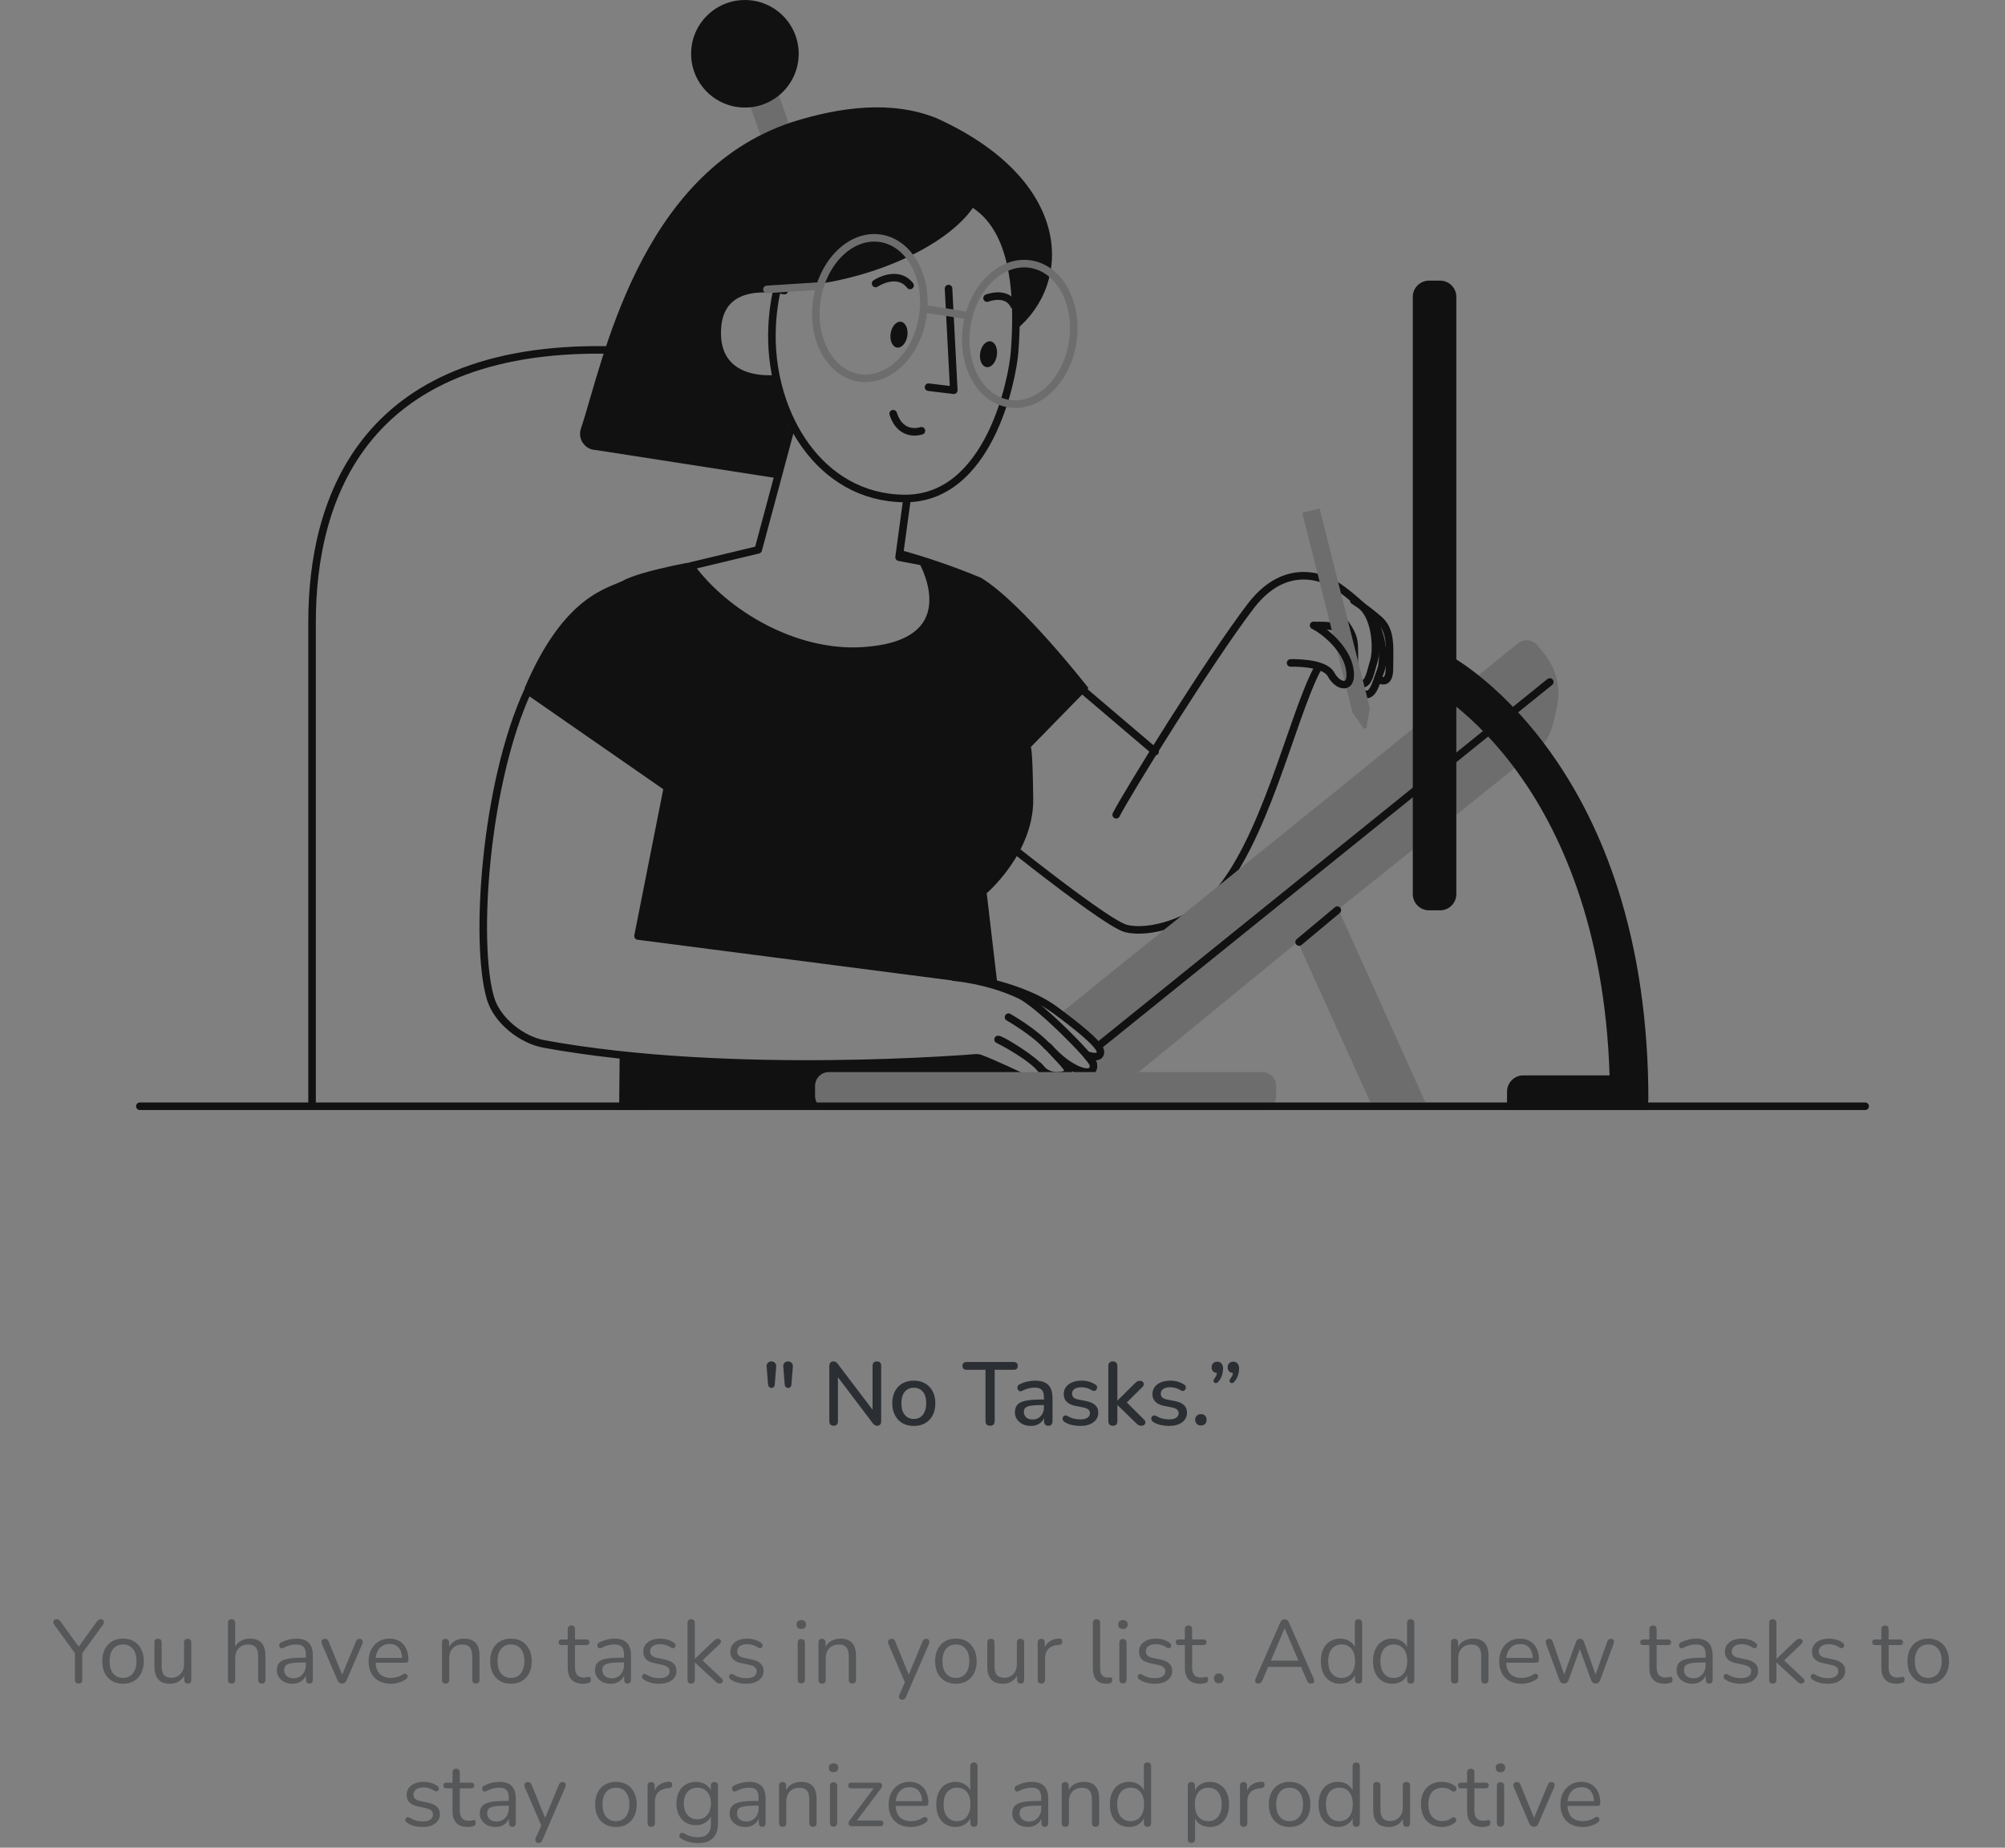 <svg width="280" height="258" viewBox="0 0 280 258" fill="none" xmlns="http://www.w3.org/2000/svg">
<rect x="0" y="0" width="280" height="258" fill="#808080" stroke="none"/>
<g clip-path="url(#clip0_103_370)">
<path d="M136.355 147.702C136.355 147.702 110.592 149.898 86.537 147.288L86.463 154.956L141.245 154.191L140.687 149.431C139.363 148.822 137.721 148.09 136.787 147.759L136.355 147.702Z" fill="#111111"/>
<path d="M95.995 78.582C92.255 79.323 88.649 80.198 87.093 81.039C85.019 82.173 78.83 82.936 73.255 96.106C73.245 96.131 93.214 109.972 93.214 109.972L89.1 130.701L133.208 136.412H133.247C133.818 136.468 135.296 136.63 135.296 136.63C136.643 136.835 137.976 137.118 139.291 137.476L137.795 124.721C137.795 124.721 144.381 119.114 144.291 111.572C144.202 104.031 143.94 104.327 143.94 104.327L152.006 96.078C152.006 96.078 142.632 84.039 136.971 80.665C133.3 79.142 129.537 77.847 125.706 76.788L125.567 77.806L128.866 78.431C129.354 79.279 134.929 90.015 120.438 90.892C110.981 91.466 101.257 85.706 96.417 79.049" fill="#111111"/>
<path d="M86.826 48.919C50.626 47.498 43.581 69.817 43.581 86.834V154.372" stroke="#111111" stroke-width="1.054" stroke-linecap="round" stroke-linejoin="round"/>
<path d="M183.935 93.465C180.279 100.485 176.56 118.003 169.25 125.583C166.29 128.647 160.52 130.482 157.242 129.65C153.964 128.818 133.89 112.388 133.89 112.388L148.518 94.072L161.314 104.954" stroke="#111111" stroke-width="1.054" stroke-linecap="round" stroke-linejoin="round"/>
<path d="M185.782 84.718C185.782 84.718 188.716 87.426 189.042 89.499C189.369 91.571 188.653 95.429 190.161 96.652C191.669 97.876 192.173 95.262 192.809 93.651C193.444 92.04 193.081 87.709 190.912 85.448" stroke="#111111" stroke-width="1.054" stroke-linecap="round" stroke-linejoin="round"/>
<path d="M192.52 94.845C193.081 95.164 194.032 95.399 194.034 93.335C194.034 90.409 194.359 88.081 192.601 86.531C191.488 85.558 190.307 84.667 189.065 83.865" stroke="#111111" stroke-width="1.054" stroke-linecap="round" stroke-linejoin="round"/>
<path d="M183.622 87.358C183.622 87.358 187.797 87.045 188.214 88.886C188.63 90.727 188.214 94.236 189.641 95.245C191.069 96.254 191.365 93.878 191.841 92.393C192.317 90.908 192.257 86.51 190.177 84.609C188.096 82.708 186.742 81.838 186.742 81.838C186.742 81.838 180.379 77.174 174.68 84.612C168.948 92.1 157.302 110.921 155.875 113.77" stroke="#111111" stroke-width="1.054" stroke-linecap="round" stroke-linejoin="round"/>
<path d="M184.285 70.998L181.859 71.607L188.882 99.504L190.394 101.66C190.422 101.699 190.461 101.729 190.506 101.746C190.55 101.763 190.599 101.767 190.646 101.756C190.693 101.746 190.736 101.722 190.769 101.687C190.802 101.652 190.824 101.609 190.833 101.561L191.307 98.899L184.285 70.998Z" fill="#6D6D6D"/>
<path d="M180.233 92.572C180.233 92.572 184.93 92.396 185.88 94.176C186.83 95.956 188.972 96.433 188.496 93.462C188.02 90.49 184.809 87.981 183.443 87.328" stroke="#111111" stroke-width="1.054" stroke-linecap="round" stroke-linejoin="round"/>
<path d="M126.666 69.65L125.557 77.805L128.856 78.429C129.344 79.277 134.919 90.013 120.428 90.89C110.971 91.464 101.247 85.704 96.406 79.047L105.888 76.774L110.592 59.26" stroke="#111111" stroke-width="1.054" stroke-linecap="round" stroke-linejoin="round"/>
<path d="M108.328 52.881C108.328 52.881 99.679 53.949 100.178 45.829C100.557 39.668 106.625 40.037 109.535 40.581" stroke="#111111" stroke-width="1.054" stroke-linecap="round" stroke-linejoin="round"/>
<path d="M141.684 49.184C141.4 52.888 138.153 69.728 126.282 69.607C114.411 69.486 107.723 57.883 107.797 46.766C107.87 35.649 113.859 27.081 121.381 26.986C128.903 26.891 143.742 22.374 141.684 49.184Z" stroke="#111111" stroke-width="1.054" stroke-linecap="round" stroke-linejoin="round"/>
<path d="M106.87 20.794L110.898 19.393L108.43 12.304L104.402 13.705L106.87 20.794Z" fill="#6D6D6D"/>
<path d="M104.027 15.018C108.175 15.018 111.538 11.657 111.538 7.51C111.538 3.363 108.175 0.002 104.027 0.002C99.878 0.002 96.515 3.363 96.515 7.51C96.515 11.657 99.878 15.018 104.027 15.018Z" fill="#111111"/>
<path d="M110.571 17.061C117.243 14.955 124.419 13.969 130.728 16.473C149.836 25.11 149.887 39.516 141.851 46.076C142.155 35.872 139.661 30.921 136.151 28.592C132.318 34.702 119.931 40 108.585 40.119C108.56 40.219 108.539 40.323 108.514 40.425C105.405 40.037 100.511 40.318 100.172 45.829C99.705 53.434 107.445 53.007 108.425 52.921C108.557 53.523 110.142 58.96 110.142 58.96L108.427 66.762L83.215 62.841C82.86 62.833 82.512 62.741 82.199 62.574C81.886 62.407 81.617 62.168 81.414 61.878C81.21 61.587 81.078 61.253 81.027 60.902C80.977 60.551 81.01 60.193 81.123 59.857C84.157 50.832 89.104 24.176 110.571 17.061Z" fill="#111111"/>
<path d="M128.677 60.15C128.677 60.15 125.836 61.184 124.735 57.767" stroke="#111111" stroke-width="1.054" stroke-linecap="round" stroke-linejoin="round"/>
<path d="M129.669 54.065L133.198 54.493L132.464 40.293" stroke="#111111" stroke-width="1.054" stroke-linecap="round" stroke-linejoin="round"/>
<path d="M122.277 39.586C122.277 39.586 125.295 37.575 127.095 39.863" stroke="#111111" stroke-width="1.054" stroke-linecap="round" stroke-linejoin="round"/>
<path d="M137.846 41.627C137.846 41.627 140.576 40.542 141.619 42.648" stroke="#111111" stroke-width="1.054" stroke-linecap="round" stroke-linejoin="round"/>
<path d="M126.708 46.914C126.863 45.92 126.467 45.033 125.824 44.933C125.181 44.833 124.535 45.557 124.38 46.551C124.225 47.546 124.621 48.433 125.264 48.533C125.906 48.633 126.553 47.908 126.708 46.914Z" fill="#111111"/>
<path d="M139.211 49.643C139.366 48.649 138.97 47.762 138.327 47.662C137.685 47.562 137.038 48.287 136.883 49.281C136.728 50.275 137.124 51.162 137.767 51.262C138.41 51.362 139.056 50.637 139.211 49.643Z" fill="#111111"/>
<path d="M128.871 44.141C129.688 38.758 127.038 33.892 122.952 33.273C118.867 32.654 114.893 36.516 114.077 41.899C113.261 47.282 115.911 52.148 119.996 52.767C124.081 53.386 128.055 49.524 128.871 44.141Z" stroke="#6D6D6D" stroke-width="1.054" stroke-linecap="round" stroke-linejoin="round"/>
<path d="M149.806 47.743C150.622 42.359 147.972 37.494 143.887 36.875C139.801 36.256 135.828 40.118 135.011 45.501C134.195 50.884 136.845 55.75 140.93 56.369C145.016 56.988 148.989 53.126 149.806 47.743Z" stroke="#6D6D6D" stroke-width="1.054" stroke-linecap="round" stroke-linejoin="round"/>
<path d="M134.947 44.028L129.075 43.121" stroke="#6D6D6D" stroke-width="1.054" stroke-linecap="round" stroke-linejoin="round"/>
<path d="M114.117 39.962L107.101 40.41" stroke="#6D6D6D" stroke-width="1.054" stroke-linecap="round" stroke-linejoin="round"/>
<path d="M199.051 153.935L191.399 153.961L177.911 124.195L184.442 121.494L199.051 153.935Z" fill="#6D6D6D"/>
<path d="M215.678 91.324L214.695 90.113C214.372 89.716 213.905 89.463 213.395 89.41C212.886 89.358 212.376 89.509 211.979 89.832L185.382 111.42L148.156 141.46L153.311 145.742L153.838 147.453C153.838 147.453 152.503 147.453 152.581 149.28C152.658 151.107 151.933 150.081 154.698 153.191C155.804 152.355 169.108 141.468 182.792 130.245C197.873 118.199 213.782 105.473 214.923 104.482C216.637 102.997 216.855 101.18 217.382 98.95C217.703 97.633 217.717 96.26 217.421 94.938C217.126 93.615 216.53 92.379 215.678 91.324Z" fill="#6D6D6D"/>
<path d="M216.428 95.231L153.362 146.082" stroke="#111111" stroke-width="1.054" stroke-linecap="round" stroke-linejoin="round"/>
<path d="M186.757 127.089L181.426 131.542" stroke="#111111" stroke-width="1.054" stroke-linecap="round" stroke-linejoin="round"/>
<path d="M230.199 153.654C230.199 142.858 228.755 132.886 225.907 124.016C223.611 116.86 220.403 110.402 216.37 104.817C211.078 97.486 205.756 93.584 203.377 92.073V41.453C203.377 41.156 203.318 40.861 203.205 40.586C203.091 40.31 202.924 40.06 202.713 39.85C202.503 39.639 202.253 39.472 201.978 39.358C201.703 39.244 201.408 39.186 201.11 39.186H199.566C199.268 39.185 198.973 39.244 198.698 39.358C198.423 39.472 198.172 39.639 197.962 39.849C197.751 40.06 197.584 40.31 197.47 40.585C197.356 40.86 197.298 41.155 197.298 41.453V124.848C197.298 125.146 197.356 125.441 197.47 125.716C197.584 125.991 197.751 126.241 197.962 126.452C198.172 126.662 198.423 126.829 198.698 126.943C198.973 127.057 199.268 127.116 199.566 127.115H201.11C201.408 127.115 201.703 127.057 201.978 126.943C202.253 126.829 202.503 126.662 202.713 126.451C202.924 126.24 203.091 125.99 203.205 125.715C203.318 125.44 203.377 125.145 203.377 124.848V98.681C205.705 100.564 208.846 103.557 212.019 107.952C217.565 115.632 224.122 129.079 224.78 150.161H212.73C212.128 150.162 211.55 150.401 211.124 150.827C210.699 151.253 210.46 151.83 210.46 152.432V154.954H230.162V153.654H230.199Z" fill="#111111"/>
<path d="M145.614 149.533C145.508 149.399 145.391 149.263 145.262 149.128C145.306 149.186 145.35 149.244 145.39 149.303L145.614 149.533Z" fill="#111111"/>
<path d="M140.243 145.6V145.523C139.979 145.358 139.691 145.232 139.391 145.149C139.391 145.149 139.721 145.321 140.243 145.6Z" fill="#111111"/>
<path d="M153.673 146.806C153.595 145.775 150.064 143.036 147.327 141.014C142.739 137.639 135.294 136.626 135.294 136.626C135.294 136.626 133.816 136.465 133.245 136.408H133.207L89.1 130.701L93.21 109.966L73.721 96.442C67.691 109.55 66.232 131.787 68.497 139.404C69.415 142.49 72.809 145.196 75.977 145.777C102.332 150.602 136.355 147.708 136.355 147.708L136.792 147.764C138.539 148.383 142.753 150.396 142.753 150.396C146.56 152.102 146.242 150.156 144.995 148.803C145.216 149.015 145.423 149.242 145.613 149.482C146.881 150.64 148.867 150.184 149.178 149.754C149.488 149.324 148.091 148.059 146.245 146.053L146.467 146.216C149.52 149.737 153.162 150.77 152.651 148.497C152.614 148.322 152.299 147.911 151.81 147.336C152.856 147.657 153.739 147.685 153.673 146.806Z" stroke="#111111" stroke-width="1.054" stroke-linecap="round" stroke-linejoin="round"/>
<path d="M145.613 149.533C143.979 147.427 139.382 145.145 139.382 145.145C139.909 145.196 143.041 147.143 144.597 148.466" fill="white"/>
<path d="M145.613 149.533C143.979 147.427 139.382 145.145 139.382 145.145C139.909 145.196 143.041 147.143 144.597 148.466" stroke="#111111" stroke-width="1.054" stroke-linecap="round" stroke-linejoin="round"/>
<path d="M140.841 142.035C140.841 142.035 144.337 144.022 146.203 146.056L140.841 142.035Z" fill="white"/>
<path d="M140.841 142.035C140.841 142.035 144.337 144.022 146.203 146.056" stroke="#111111" stroke-width="1.054" stroke-linecap="round" stroke-linejoin="round"/>
<path d="M152.651 148.531C152.459 147.676 145.181 140.282 142.525 138.99C140.472 137.997 137.413 136.919 133.208 136.444" stroke="#111111" stroke-width="1.054" stroke-linecap="round" stroke-linejoin="round"/>
<path d="M176.277 149.698H115.755C114.689 149.698 113.824 150.562 113.824 151.629V153.024C113.824 154.09 114.689 154.954 115.755 154.954H176.277C177.344 154.954 178.209 154.09 178.209 153.024V151.629C178.209 150.562 177.344 149.698 176.277 149.698Z" fill="#6D6D6D"/>
<path d="M19.527 154.473H260.473" stroke="#111111" stroke-width="1.054" stroke-linecap="round" stroke-linejoin="round"/>
</g>
<path d="M107.734 193.812C107.618 193.812 107.513 193.771 107.422 193.687C107.33 193.596 107.276 193.475 107.259 193.325L107.059 190.837C107.034 190.629 107.088 190.454 107.222 190.312C107.355 190.171 107.526 190.1 107.734 190.1C107.868 190.1 107.988 190.133 108.097 190.2C108.205 190.258 108.284 190.346 108.334 190.462C108.393 190.571 108.413 190.696 108.397 190.837L108.197 193.325C108.188 193.475 108.138 193.596 108.047 193.687C107.963 193.771 107.859 193.812 107.734 193.812ZM110.059 193.812C109.943 193.812 109.838 193.771 109.747 193.687C109.655 193.596 109.601 193.475 109.584 193.325L109.384 190.837C109.359 190.629 109.413 190.454 109.547 190.312C109.68 190.171 109.851 190.1 110.059 190.1C110.193 190.1 110.313 190.133 110.422 190.2C110.53 190.258 110.609 190.346 110.659 190.462C110.718 190.571 110.738 190.696 110.722 190.837L110.522 193.325C110.513 193.475 110.463 193.596 110.372 193.687C110.288 193.771 110.184 193.812 110.059 193.812ZM116.43 199.088C116.238 199.088 116.088 199.033 115.98 198.925C115.872 198.817 115.817 198.662 115.817 198.462V190.75C115.817 190.542 115.867 190.383 115.967 190.275C116.076 190.158 116.217 190.1 116.392 190.1C116.542 190.1 116.655 190.129 116.73 190.187C116.813 190.237 116.909 190.333 117.017 190.475L122.167 197.262H121.855V190.712C121.855 190.521 121.905 190.371 122.005 190.262C122.113 190.154 122.263 190.1 122.455 190.1C122.655 190.1 122.805 190.154 122.905 190.262C123.005 190.371 123.055 190.521 123.055 190.712V198.475C123.055 198.667 123.005 198.817 122.905 198.925C122.813 199.033 122.688 199.088 122.53 199.088C122.38 199.088 122.255 199.058 122.155 199C122.063 198.942 121.963 198.842 121.855 198.7L116.73 191.925H117.017V198.462C117.017 198.662 116.967 198.817 116.867 198.925C116.767 199.033 116.622 199.088 116.43 199.088ZM127.62 199.113C127.003 199.113 126.47 198.983 126.02 198.725C125.578 198.467 125.232 198.1 124.982 197.625C124.732 197.15 124.607 196.592 124.607 195.95C124.607 195.458 124.678 195.021 124.82 194.637C124.961 194.254 125.161 193.925 125.42 193.65C125.686 193.367 126.003 193.154 126.37 193.012C126.745 192.862 127.161 192.787 127.62 192.787C128.228 192.787 128.753 192.917 129.195 193.175C129.645 193.433 129.995 193.8 130.245 194.275C130.495 194.742 130.62 195.3 130.62 195.95C130.62 196.433 130.549 196.871 130.407 197.262C130.265 197.654 130.061 197.987 129.795 198.262C129.536 198.537 129.22 198.75 128.845 198.9C128.478 199.042 128.07 199.113 127.62 199.113ZM127.62 198.137C127.961 198.137 128.261 198.054 128.52 197.887C128.778 197.721 128.978 197.475 129.12 197.15C129.27 196.825 129.345 196.425 129.345 195.95C129.345 195.233 129.186 194.692 128.87 194.325C128.553 193.958 128.136 193.775 127.62 193.775C127.27 193.775 126.965 193.858 126.707 194.025C126.449 194.183 126.245 194.425 126.095 194.75C125.953 195.075 125.882 195.475 125.882 195.95C125.882 196.658 126.04 197.2 126.357 197.575C126.674 197.95 127.095 198.137 127.62 198.137ZM138.271 199.088C138.062 199.088 137.9 199.029 137.783 198.912C137.675 198.796 137.621 198.633 137.621 198.425V191.275H134.971C134.796 191.275 134.658 191.229 134.558 191.137C134.458 191.037 134.408 190.9 134.408 190.725C134.408 190.55 134.458 190.417 134.558 190.325C134.658 190.233 134.796 190.187 134.971 190.187H141.558C141.742 190.187 141.883 190.233 141.983 190.325C142.083 190.417 142.133 190.55 142.133 190.725C142.133 190.9 142.083 191.037 141.983 191.137C141.883 191.229 141.742 191.275 141.558 191.275H138.908V198.425C138.908 198.633 138.854 198.796 138.746 198.912C138.646 199.029 138.487 199.088 138.271 199.088ZM143.961 199.113C143.536 199.113 143.152 199.029 142.811 198.862C142.477 198.696 142.215 198.471 142.023 198.187C141.831 197.904 141.736 197.583 141.736 197.225C141.736 196.775 141.848 196.421 142.073 196.162C142.306 195.896 142.686 195.708 143.211 195.6C143.744 195.483 144.461 195.425 145.361 195.425H145.948V196.2H145.373C144.773 196.2 144.298 196.229 143.948 196.287C143.598 196.346 143.348 196.446 143.198 196.587C143.056 196.721 142.986 196.908 142.986 197.15C142.986 197.467 143.094 197.725 143.311 197.925C143.527 198.117 143.827 198.212 144.211 198.212C144.519 198.212 144.79 198.142 145.023 198C145.256 197.85 145.44 197.65 145.573 197.4C145.715 197.15 145.786 196.862 145.786 196.537V195.1C145.786 194.625 145.686 194.283 145.486 194.075C145.286 193.867 144.956 193.762 144.498 193.762C144.231 193.762 143.952 193.796 143.661 193.862C143.377 193.929 143.081 194.042 142.773 194.2C142.631 194.267 142.511 194.287 142.411 194.262C142.311 194.237 142.231 194.183 142.173 194.1C142.115 194.008 142.081 193.912 142.073 193.812C142.073 193.704 142.098 193.6 142.148 193.5C142.206 193.4 142.302 193.325 142.436 193.275C142.802 193.1 143.165 192.975 143.523 192.9C143.881 192.825 144.219 192.787 144.536 192.787C145.094 192.787 145.552 192.875 145.911 193.05C146.277 193.225 146.548 193.492 146.723 193.85C146.898 194.208 146.986 194.671 146.986 195.237V198.45C146.986 198.65 146.936 198.808 146.836 198.925C146.736 199.033 146.59 199.088 146.398 199.088C146.215 199.088 146.069 199.033 145.961 198.925C145.852 198.808 145.798 198.65 145.798 198.45V197.637H145.911C145.844 197.946 145.719 198.212 145.536 198.437C145.361 198.654 145.14 198.821 144.873 198.937C144.606 199.054 144.302 199.113 143.961 199.113ZM150.862 199.113C150.495 199.113 150.116 199.071 149.724 198.987C149.341 198.904 148.987 198.762 148.662 198.562C148.554 198.487 148.479 198.404 148.437 198.312C148.395 198.221 148.379 198.129 148.387 198.037C148.404 197.937 148.441 197.854 148.499 197.787C148.566 197.712 148.645 197.667 148.737 197.65C148.837 197.633 148.941 197.654 149.049 197.712C149.374 197.896 149.687 198.025 149.987 198.1C150.287 198.167 150.583 198.2 150.874 198.2C151.316 198.2 151.649 198.121 151.874 197.962C152.099 197.804 152.212 197.592 152.212 197.325C152.212 197.108 152.137 196.942 151.987 196.825C151.837 196.7 151.612 196.604 151.312 196.537L150.124 196.3C149.608 196.192 149.216 196 148.949 195.725C148.683 195.45 148.549 195.1 148.549 194.675C148.549 194.292 148.654 193.958 148.862 193.675C149.07 193.392 149.362 193.175 149.737 193.025C150.112 192.867 150.545 192.787 151.037 192.787C151.404 192.787 151.749 192.833 152.074 192.925C152.399 193.017 152.699 193.154 152.974 193.337C153.083 193.396 153.154 193.475 153.187 193.575C153.22 193.667 153.224 193.758 153.199 193.85C153.183 193.942 153.141 194.025 153.074 194.1C153.008 194.167 152.924 194.208 152.824 194.225C152.733 194.233 152.629 194.208 152.512 194.15C152.262 193.992 152.012 193.879 151.762 193.812C151.52 193.746 151.279 193.712 151.037 193.712C150.595 193.712 150.262 193.796 150.037 193.962C149.82 194.121 149.712 194.337 149.712 194.612C149.712 194.821 149.779 194.992 149.912 195.125C150.045 195.258 150.254 195.354 150.537 195.412L151.724 195.65C152.266 195.758 152.674 195.942 152.949 196.2C153.233 196.458 153.374 196.808 153.374 197.25C153.374 197.825 153.145 198.279 152.687 198.612C152.229 198.946 151.62 199.113 150.862 199.113ZM155.404 199.088C155.204 199.088 155.05 199.033 154.942 198.925C154.833 198.808 154.779 198.65 154.779 198.45V190.737C154.779 190.529 154.833 190.371 154.942 190.262C155.05 190.154 155.204 190.1 155.404 190.1C155.604 190.1 155.758 190.154 155.867 190.262C155.983 190.371 156.042 190.529 156.042 190.737V195.562H156.067L158.404 193.237C158.537 193.104 158.658 193 158.767 192.925C158.875 192.85 159.017 192.812 159.192 192.812C159.367 192.812 159.5 192.858 159.592 192.95C159.683 193.042 159.729 193.154 159.729 193.287C159.729 193.412 159.667 193.542 159.542 193.675L157.067 196.125V195.537L159.767 198.225C159.9 198.358 159.962 198.492 159.954 198.625C159.946 198.758 159.892 198.871 159.792 198.962C159.692 199.046 159.567 199.088 159.417 199.088C159.225 199.088 159.071 199.05 158.954 198.975C158.846 198.9 158.717 198.787 158.567 198.637L156.067 196.212H156.042V198.45C156.042 198.875 155.829 199.088 155.404 199.088ZM163.252 199.113C162.885 199.113 162.506 199.071 162.115 198.987C161.731 198.904 161.377 198.762 161.052 198.562C160.944 198.487 160.869 198.404 160.827 198.312C160.785 198.221 160.769 198.129 160.777 198.037C160.794 197.937 160.831 197.854 160.89 197.787C160.956 197.712 161.035 197.667 161.127 197.65C161.227 197.633 161.331 197.654 161.44 197.712C161.765 197.896 162.077 198.025 162.377 198.1C162.677 198.167 162.973 198.2 163.265 198.2C163.706 198.2 164.04 198.121 164.265 197.962C164.49 197.804 164.602 197.592 164.602 197.325C164.602 197.108 164.527 196.942 164.377 196.825C164.227 196.7 164.002 196.604 163.702 196.537L162.515 196.3C161.998 196.192 161.606 196 161.34 195.725C161.073 195.45 160.94 195.1 160.94 194.675C160.94 194.292 161.044 193.958 161.252 193.675C161.46 193.392 161.752 193.175 162.127 193.025C162.502 192.867 162.935 192.787 163.427 192.787C163.794 192.787 164.14 192.833 164.465 192.925C164.79 193.017 165.09 193.154 165.365 193.337C165.473 193.396 165.544 193.475 165.577 193.575C165.61 193.667 165.615 193.758 165.59 193.85C165.573 193.942 165.531 194.025 165.465 194.1C165.398 194.167 165.315 194.208 165.215 194.225C165.123 194.233 165.019 194.208 164.902 194.15C164.652 193.992 164.402 193.879 164.152 193.812C163.91 193.746 163.669 193.712 163.427 193.712C162.985 193.712 162.652 193.796 162.427 193.962C162.21 194.121 162.102 194.337 162.102 194.612C162.102 194.821 162.169 194.992 162.302 195.125C162.435 195.258 162.644 195.354 162.927 195.412L164.115 195.65C164.656 195.758 165.065 195.942 165.34 196.2C165.623 196.458 165.765 196.808 165.765 197.25C165.765 197.825 165.535 198.279 165.077 198.612C164.619 198.946 164.01 199.113 163.252 199.113ZM167.721 199.05C167.479 199.05 167.283 198.975 167.133 198.825C166.983 198.675 166.908 198.483 166.908 198.25C166.908 198.017 166.983 197.829 167.133 197.687C167.283 197.537 167.479 197.462 167.721 197.462C167.962 197.462 168.154 197.537 168.296 197.687C168.437 197.829 168.508 198.017 168.508 198.25C168.508 198.483 168.437 198.675 168.296 198.825C168.154 198.975 167.962 199.05 167.721 199.05ZM170.153 192.925C170.061 193.042 169.961 193.108 169.853 193.125C169.753 193.142 169.666 193.125 169.591 193.075C169.516 193.017 169.474 192.937 169.466 192.837C169.457 192.729 169.503 192.612 169.603 192.487C169.753 192.296 169.853 192.104 169.903 191.912C169.961 191.721 169.991 191.55 169.991 191.4L170.041 191.725C169.791 191.725 169.586 191.654 169.428 191.512C169.278 191.362 169.203 191.167 169.203 190.925C169.203 190.692 169.274 190.504 169.416 190.362C169.557 190.212 169.749 190.137 169.991 190.137C170.241 190.137 170.436 190.221 170.578 190.387C170.728 190.554 170.803 190.796 170.803 191.112C170.803 191.296 170.782 191.487 170.741 191.687C170.707 191.887 170.645 192.092 170.553 192.3C170.461 192.508 170.328 192.717 170.153 192.925ZM172.391 192.925C172.299 193.042 172.199 193.108 172.091 193.125C171.991 193.142 171.903 193.125 171.828 193.075C171.753 193.017 171.711 192.937 171.703 192.837C171.695 192.729 171.741 192.612 171.841 192.487C171.991 192.296 172.091 192.104 172.141 191.912C172.199 191.721 172.228 191.55 172.228 191.4L172.278 191.725C172.028 191.725 171.824 191.654 171.666 191.512C171.516 191.362 171.441 191.167 171.441 190.925C171.441 190.692 171.511 190.504 171.653 190.362C171.795 190.212 171.986 190.137 172.228 190.137C172.478 190.137 172.674 190.221 172.816 190.387C172.966 190.554 173.041 190.796 173.041 191.112C173.041 191.296 173.02 191.487 172.978 191.687C172.945 191.887 172.882 192.092 172.791 192.3C172.699 192.508 172.566 192.717 172.391 192.925Z" fill="#2B2F33"/>
<path d="M10.973 235.088C10.807 235.088 10.678 235.042 10.586 234.95C10.503 234.85 10.461 234.712 10.461 234.537V230.437L10.686 231.15L7.549 226.825C7.474 226.717 7.436 226.608 7.436 226.5C7.444 226.383 7.49 226.287 7.574 226.212C7.657 226.137 7.765 226.1 7.899 226.1C8.015 226.1 8.119 226.129 8.211 226.187C8.303 226.237 8.386 226.321 8.461 226.437L11.123 230.112H10.861L13.524 226.437C13.615 226.312 13.703 226.225 13.786 226.175C13.869 226.125 13.969 226.1 14.086 226.1C14.219 226.1 14.323 226.137 14.399 226.212C14.473 226.279 14.511 226.371 14.511 226.487C14.519 226.596 14.482 226.712 14.399 226.837L11.274 231.15L11.486 230.437V234.537C11.486 234.904 11.315 235.088 10.973 235.088ZM17.181 235.113C16.589 235.113 16.077 234.983 15.644 234.725C15.21 234.467 14.873 234.104 14.631 233.637C14.398 233.162 14.281 232.604 14.281 231.962C14.281 231.479 14.348 231.046 14.481 230.662C14.614 230.271 14.81 229.937 15.069 229.662C15.327 229.387 15.631 229.179 15.981 229.037C16.339 228.887 16.739 228.812 17.181 228.812C17.773 228.812 18.285 228.942 18.719 229.2C19.152 229.458 19.485 229.825 19.719 230.3C19.96 230.767 20.081 231.321 20.081 231.962C20.081 232.446 20.014 232.879 19.881 233.262C19.748 233.646 19.552 233.979 19.294 234.262C19.035 234.537 18.727 234.75 18.369 234.9C18.019 235.042 17.623 235.113 17.181 235.113ZM17.181 234.3C17.556 234.3 17.885 234.208 18.169 234.025C18.452 233.842 18.669 233.575 18.819 233.225C18.977 232.875 19.056 232.454 19.056 231.962C19.056 231.204 18.885 230.625 18.544 230.225C18.21 229.825 17.756 229.625 17.181 229.625C16.798 229.625 16.464 229.717 16.181 229.9C15.906 230.075 15.689 230.337 15.531 230.687C15.381 231.029 15.306 231.454 15.306 231.962C15.306 232.712 15.477 233.292 15.819 233.7C16.16 234.1 16.614 234.3 17.181 234.3ZM23.752 235.113C23.26 235.113 22.852 235.025 22.527 234.85C22.21 234.667 21.968 234.396 21.802 234.037C21.643 233.679 21.564 233.233 21.564 232.7V229.35C21.564 229.175 21.606 229.046 21.689 228.962C21.781 228.879 21.906 228.837 22.064 228.837C22.231 228.837 22.356 228.879 22.439 228.962C22.531 229.046 22.577 229.175 22.577 229.35V232.687C22.577 233.221 22.685 233.621 22.902 233.887C23.127 234.146 23.477 234.275 23.952 234.275C24.468 234.275 24.889 234.1 25.214 233.75C25.539 233.4 25.702 232.942 25.702 232.375V229.35C25.702 229.175 25.744 229.046 25.827 228.962C25.919 228.879 26.048 228.837 26.214 228.837C26.373 228.837 26.494 228.879 26.577 228.962C26.669 229.046 26.714 229.175 26.714 229.35V234.562C26.714 234.913 26.552 235.088 26.227 235.088C26.069 235.088 25.944 235.042 25.852 234.95C25.768 234.858 25.727 234.729 25.727 234.562V233.425L25.889 233.6C25.723 234.092 25.448 234.467 25.064 234.725C24.689 234.983 24.252 235.113 23.752 235.113ZM32.331 235.088C32.165 235.088 32.04 235.042 31.956 234.95C31.873 234.858 31.831 234.729 31.831 234.562V226.612C31.831 226.446 31.873 226.321 31.956 226.237C32.04 226.146 32.165 226.1 32.331 226.1C32.49 226.1 32.615 226.146 32.706 226.237C32.798 226.321 32.844 226.446 32.844 226.612V230.275H32.681C32.856 229.792 33.14 229.429 33.531 229.187C33.931 228.937 34.39 228.812 34.906 228.812C35.39 228.812 35.79 228.9 36.106 229.075C36.431 229.25 36.673 229.517 36.831 229.875C36.99 230.225 37.069 230.671 37.069 231.212V234.562C37.069 234.729 37.023 234.858 36.931 234.95C36.848 235.042 36.727 235.088 36.569 235.088C36.402 235.088 36.273 235.042 36.181 234.95C36.098 234.858 36.056 234.729 36.056 234.562V231.275C36.056 230.708 35.944 230.296 35.719 230.037C35.502 229.771 35.152 229.637 34.669 229.637C34.111 229.637 33.665 229.812 33.331 230.162C33.006 230.504 32.844 230.962 32.844 231.537V234.562C32.844 234.913 32.673 235.088 32.331 235.088ZM40.848 235.113C40.432 235.113 40.057 235.033 39.723 234.875C39.398 234.708 39.14 234.483 38.948 234.2C38.757 233.917 38.661 233.6 38.661 233.25C38.661 232.8 38.773 232.446 38.998 232.187C39.232 231.929 39.611 231.746 40.136 231.637C40.669 231.529 41.394 231.475 42.311 231.475H42.873V232.137H42.323C41.648 232.137 41.115 232.171 40.723 232.237C40.34 232.296 40.069 232.4 39.911 232.55C39.761 232.7 39.686 232.912 39.686 233.187C39.686 233.529 39.803 233.808 40.036 234.025C40.278 234.242 40.602 234.35 41.011 234.35C41.344 234.35 41.636 234.271 41.886 234.112C42.144 233.954 42.344 233.737 42.486 233.462C42.636 233.187 42.711 232.871 42.711 232.512V231.087C42.711 230.571 42.607 230.2 42.398 229.975C42.19 229.742 41.848 229.625 41.373 229.625C41.082 229.625 40.79 229.662 40.498 229.737C40.207 229.812 39.898 229.933 39.573 230.1C39.457 230.158 39.357 230.179 39.273 230.162C39.19 230.137 39.123 230.092 39.073 230.025C39.023 229.958 38.994 229.883 38.986 229.8C38.977 229.708 38.994 229.621 39.036 229.537C39.086 229.454 39.161 229.387 39.261 229.337C39.627 229.154 39.99 229.021 40.348 228.937C40.707 228.854 41.048 228.812 41.373 228.812C41.898 228.812 42.332 228.9 42.673 229.075C43.015 229.242 43.269 229.5 43.436 229.85C43.602 230.192 43.686 230.633 43.686 231.175V234.562C43.686 234.729 43.644 234.858 43.561 234.95C43.486 235.042 43.373 235.088 43.223 235.088C43.065 235.088 42.944 235.042 42.861 234.95C42.778 234.858 42.736 234.729 42.736 234.562V233.587H42.848C42.782 233.904 42.653 234.175 42.461 234.4C42.278 234.625 42.048 234.8 41.773 234.925C41.498 235.05 41.19 235.113 40.848 235.113ZM47.766 235.088C47.624 235.088 47.499 235.05 47.391 234.975C47.282 234.892 47.191 234.767 47.116 234.6L44.953 229.55C44.895 229.425 44.874 229.308 44.891 229.2C44.907 229.092 44.957 229.004 45.041 228.937C45.124 228.871 45.241 228.837 45.391 228.837C45.524 228.837 45.628 228.867 45.703 228.925C45.778 228.983 45.845 229.087 45.903 229.237L47.953 234.25H47.616L49.703 229.237C49.762 229.087 49.828 228.983 49.903 228.925C49.978 228.867 50.087 228.837 50.228 228.837C50.362 228.837 50.462 228.871 50.528 228.937C50.603 229.004 50.645 229.092 50.653 229.2C50.67 229.3 50.653 229.412 50.603 229.537L48.416 234.6C48.357 234.767 48.27 234.892 48.153 234.975C48.045 235.05 47.916 235.088 47.766 235.088ZM54.588 235.113C53.947 235.113 53.392 234.987 52.926 234.737C52.468 234.479 52.109 234.117 51.851 233.65C51.601 233.183 51.476 232.625 51.476 231.975C51.476 231.342 51.601 230.792 51.851 230.325C52.101 229.85 52.443 229.479 52.876 229.212C53.318 228.946 53.826 228.812 54.401 228.812C54.809 228.812 55.176 228.883 55.501 229.025C55.826 229.158 56.101 229.354 56.326 229.612C56.559 229.871 56.734 230.183 56.851 230.55C56.976 230.917 57.038 231.329 57.038 231.788C57.038 231.921 57.001 232.021 56.926 232.087C56.851 232.146 56.742 232.175 56.601 232.175H52.251V231.512H56.363L56.163 231.675C56.163 231.225 56.097 230.846 55.963 230.537C55.83 230.221 55.634 229.979 55.376 229.812C55.126 229.646 54.809 229.562 54.426 229.562C54.001 229.562 53.638 229.662 53.338 229.862C53.047 230.054 52.826 230.325 52.676 230.675C52.526 231.017 52.451 231.417 52.451 231.875V231.95C52.451 232.717 52.634 233.3 53.001 233.7C53.376 234.1 53.905 234.3 54.588 234.3C54.872 234.3 55.151 234.262 55.426 234.187C55.709 234.112 55.984 233.987 56.251 233.812C56.367 233.737 56.472 233.704 56.563 233.712C56.663 233.712 56.742 233.742 56.801 233.8C56.859 233.85 56.897 233.917 56.913 234C56.938 234.075 56.93 234.158 56.888 234.25C56.855 234.342 56.784 234.421 56.676 234.487C56.401 234.687 56.076 234.842 55.701 234.95C55.326 235.058 54.955 235.113 54.588 235.113ZM62.226 235.088C62.06 235.088 61.935 235.042 61.851 234.95C61.768 234.858 61.726 234.729 61.726 234.562V229.35C61.726 229.183 61.768 229.058 61.851 228.975C61.935 228.883 62.056 228.837 62.214 228.837C62.372 228.837 62.493 228.883 62.576 228.975C62.668 229.058 62.714 229.183 62.714 229.35V230.425L62.576 230.275C62.751 229.792 63.035 229.429 63.426 229.187C63.826 228.937 64.285 228.812 64.801 228.812C65.285 228.812 65.685 228.9 66.001 229.075C66.326 229.25 66.568 229.517 66.726 229.875C66.885 230.225 66.964 230.671 66.964 231.212V234.562C66.964 234.729 66.918 234.858 66.826 234.95C66.743 235.042 66.622 235.088 66.464 235.088C66.297 235.088 66.168 235.042 66.076 234.95C65.993 234.858 65.951 234.729 65.951 234.562V231.275C65.951 230.708 65.839 230.296 65.614 230.037C65.397 229.771 65.047 229.637 64.564 229.637C64.005 229.637 63.56 229.812 63.226 230.162C62.901 230.504 62.739 230.962 62.739 231.537V234.562C62.739 234.913 62.568 235.088 62.226 235.088ZM71.356 235.113C70.764 235.113 70.252 234.983 69.818 234.725C69.385 234.467 69.047 234.104 68.806 233.637C68.573 233.162 68.456 232.604 68.456 231.962C68.456 231.479 68.522 231.046 68.656 230.662C68.789 230.271 68.985 229.937 69.243 229.662C69.502 229.387 69.806 229.179 70.156 229.037C70.514 228.887 70.914 228.812 71.356 228.812C71.948 228.812 72.46 228.942 72.893 229.2C73.327 229.458 73.66 229.825 73.893 230.3C74.135 230.767 74.256 231.321 74.256 231.962C74.256 232.446 74.189 232.879 74.056 233.262C73.922 233.646 73.727 233.979 73.468 234.262C73.21 234.537 72.902 234.75 72.543 234.9C72.193 235.042 71.797 235.113 71.356 235.113ZM71.356 234.3C71.731 234.3 72.06 234.208 72.343 234.025C72.627 233.842 72.843 233.575 72.993 233.225C73.152 232.875 73.231 232.454 73.231 231.962C73.231 231.204 73.06 230.625 72.718 230.225C72.385 229.825 71.931 229.625 71.356 229.625C70.972 229.625 70.639 229.717 70.356 229.9C70.081 230.075 69.864 230.337 69.706 230.687C69.556 231.029 69.481 231.454 69.481 231.962C69.481 232.712 69.652 233.292 69.993 233.7C70.335 234.1 70.789 234.3 71.356 234.3ZM81.437 235.113C80.962 235.113 80.562 235.029 80.237 234.862C79.92 234.687 79.683 234.437 79.524 234.112C79.366 233.779 79.287 233.375 79.287 232.9V229.712H78.449C78.308 229.712 78.199 229.679 78.124 229.612C78.049 229.537 78.012 229.437 78.012 229.312C78.012 229.187 78.049 229.092 78.124 229.025C78.199 228.958 78.308 228.925 78.449 228.925H79.287V227.487C79.287 227.321 79.333 227.196 79.424 227.112C79.516 227.021 79.641 226.975 79.799 226.975C79.958 226.975 80.079 227.021 80.162 227.112C80.254 227.196 80.299 227.321 80.299 227.487V228.925H81.874C82.016 228.925 82.124 228.958 82.199 229.025C82.274 229.092 82.312 229.187 82.312 229.312C82.312 229.437 82.274 229.537 82.199 229.612C82.124 229.679 82.016 229.712 81.874 229.712H80.299V232.8C80.299 233.275 80.399 233.637 80.599 233.887C80.799 234.129 81.124 234.25 81.574 234.25C81.733 234.25 81.866 234.233 81.974 234.2C82.091 234.167 82.187 234.15 82.262 234.15C82.337 234.142 82.399 234.167 82.449 234.225C82.499 234.283 82.524 234.383 82.524 234.525C82.524 234.625 82.504 234.717 82.462 234.8C82.428 234.883 82.366 234.942 82.274 234.975C82.174 235.008 82.041 235.038 81.874 235.063C81.716 235.096 81.57 235.113 81.437 235.113ZM85.282 235.113C84.865 235.113 84.49 235.033 84.157 234.875C83.832 234.708 83.574 234.483 83.382 234.2C83.19 233.917 83.094 233.6 83.094 233.25C83.094 232.8 83.207 232.446 83.432 232.187C83.665 231.929 84.044 231.746 84.569 231.637C85.103 231.529 85.828 231.475 86.744 231.475H87.307V232.137H86.757C86.082 232.137 85.549 232.171 85.157 232.237C84.774 232.296 84.503 232.4 84.344 232.55C84.194 232.7 84.119 232.912 84.119 233.187C84.119 233.529 84.236 233.808 84.469 234.025C84.711 234.242 85.036 234.35 85.444 234.35C85.778 234.35 86.069 234.271 86.319 234.112C86.578 233.954 86.778 233.737 86.919 233.462C87.069 233.187 87.144 232.871 87.144 232.512V231.087C87.144 230.571 87.04 230.2 86.832 229.975C86.624 229.742 86.282 229.625 85.807 229.625C85.515 229.625 85.224 229.662 84.932 229.737C84.64 229.812 84.332 229.933 84.007 230.1C83.89 230.158 83.79 230.179 83.707 230.162C83.624 230.137 83.557 230.092 83.507 230.025C83.457 229.958 83.428 229.883 83.419 229.8C83.411 229.708 83.428 229.621 83.469 229.537C83.519 229.454 83.594 229.387 83.694 229.337C84.061 229.154 84.424 229.021 84.782 228.937C85.14 228.854 85.482 228.812 85.807 228.812C86.332 228.812 86.765 228.9 87.107 229.075C87.449 229.242 87.703 229.5 87.869 229.85C88.036 230.192 88.119 230.633 88.119 231.175V234.562C88.119 234.729 88.078 234.858 87.994 234.95C87.919 235.042 87.807 235.088 87.657 235.088C87.499 235.088 87.378 235.042 87.294 234.95C87.211 234.858 87.169 234.729 87.169 234.562V233.587H87.282C87.215 233.904 87.086 234.175 86.894 234.4C86.711 234.625 86.482 234.8 86.207 234.925C85.932 235.05 85.624 235.113 85.282 235.113ZM92.048 235.113C91.673 235.113 91.294 235.067 90.91 234.975C90.535 234.883 90.185 234.725 89.86 234.5C89.777 234.442 89.719 234.375 89.685 234.3C89.652 234.217 89.639 234.137 89.648 234.062C89.665 233.979 89.698 233.908 89.748 233.85C89.806 233.792 89.873 233.758 89.948 233.75C90.031 233.733 90.123 233.75 90.223 233.8C90.548 234 90.86 234.142 91.16 234.225C91.469 234.3 91.773 234.337 92.073 234.337C92.548 234.337 92.906 234.25 93.148 234.075C93.389 233.9 93.51 233.662 93.51 233.362C93.51 233.129 93.431 232.946 93.273 232.812C93.115 232.671 92.865 232.562 92.523 232.487L91.385 232.237C90.86 232.129 90.469 231.942 90.21 231.675C89.96 231.408 89.835 231.062 89.835 230.637C89.835 230.262 89.931 229.942 90.123 229.675C90.323 229.4 90.602 229.187 90.96 229.037C91.319 228.887 91.735 228.812 92.21 228.812C92.577 228.812 92.923 228.862 93.248 228.962C93.581 229.054 93.881 229.204 94.148 229.412C94.231 229.471 94.285 229.542 94.31 229.625C94.344 229.7 94.348 229.779 94.323 229.862C94.306 229.937 94.269 230.004 94.21 230.062C94.152 230.112 94.081 230.142 93.998 230.15C93.915 230.158 93.827 230.133 93.735 230.075C93.485 229.908 93.231 229.787 92.973 229.712C92.715 229.629 92.46 229.587 92.21 229.587C91.744 229.587 91.389 229.679 91.148 229.862C90.906 230.046 90.785 230.287 90.785 230.587C90.785 230.821 90.86 231.012 91.01 231.162C91.16 231.312 91.394 231.421 91.71 231.487L92.848 231.725C93.389 231.842 93.794 232.029 94.06 232.287C94.335 232.537 94.473 232.879 94.473 233.312C94.473 233.862 94.252 234.3 93.81 234.625C93.369 234.95 92.781 235.113 92.048 235.113ZM96.516 235.088C96.349 235.088 96.224 235.042 96.141 234.95C96.058 234.858 96.016 234.729 96.016 234.562V226.612C96.016 226.446 96.058 226.321 96.141 226.237C96.224 226.146 96.349 226.1 96.516 226.1C96.674 226.1 96.799 226.146 96.891 226.237C96.983 226.321 97.028 226.446 97.028 226.612V231.625H97.053L99.616 229.175C99.733 229.067 99.833 228.983 99.916 228.925C100.008 228.867 100.128 228.837 100.278 228.837C100.412 228.837 100.516 228.875 100.591 228.95C100.666 229.017 100.699 229.104 100.691 229.212C100.691 229.312 100.641 229.421 100.541 229.537L97.816 232.125V231.575L100.778 234.362C100.895 234.479 100.953 234.592 100.953 234.7C100.953 234.808 100.912 234.9 100.828 234.975C100.753 235.05 100.653 235.088 100.528 235.088C100.378 235.088 100.258 235.058 100.166 235C100.074 234.933 99.962 234.837 99.828 234.712L97.053 232.15H97.028V234.562C97.028 234.913 96.858 235.088 96.516 235.088ZM104.206 235.113C103.831 235.113 103.452 235.067 103.069 234.975C102.694 234.883 102.344 234.725 102.019 234.5C101.935 234.442 101.877 234.375 101.844 234.3C101.81 234.217 101.798 234.137 101.806 234.062C101.823 233.979 101.856 233.908 101.906 233.85C101.964 233.792 102.031 233.758 102.106 233.75C102.189 233.733 102.281 233.75 102.381 233.8C102.706 234 103.019 234.142 103.319 234.225C103.627 234.3 103.931 234.337 104.231 234.337C104.706 234.337 105.064 234.25 105.306 234.075C105.548 233.9 105.669 233.662 105.669 233.362C105.669 233.129 105.589 232.946 105.431 232.812C105.273 232.671 105.023 232.562 104.681 232.487L103.544 232.237C103.019 232.129 102.627 231.942 102.369 231.675C102.119 231.408 101.994 231.062 101.994 230.637C101.994 230.262 102.089 229.942 102.281 229.675C102.481 229.4 102.76 229.187 103.119 229.037C103.477 228.887 103.894 228.812 104.369 228.812C104.735 228.812 105.081 228.862 105.406 228.962C105.739 229.054 106.039 229.204 106.306 229.412C106.389 229.471 106.444 229.542 106.469 229.625C106.502 229.7 106.506 229.779 106.481 229.862C106.464 229.937 106.427 230.004 106.369 230.062C106.31 230.112 106.239 230.142 106.156 230.15C106.073 230.158 105.985 230.133 105.894 230.075C105.644 229.908 105.389 229.787 105.131 229.712C104.873 229.629 104.619 229.587 104.369 229.587C103.902 229.587 103.548 229.679 103.306 229.862C103.064 230.046 102.944 230.287 102.944 230.587C102.944 230.821 103.019 231.012 103.169 231.162C103.319 231.312 103.552 231.421 103.869 231.487L105.006 231.725C105.548 231.842 105.952 232.029 106.219 232.287C106.494 232.537 106.631 232.879 106.631 233.312C106.631 233.862 106.41 234.3 105.969 234.625C105.527 234.95 104.939 235.113 104.206 235.113ZM111.897 235.063C111.73 235.063 111.605 235.017 111.522 234.925C111.438 234.825 111.397 234.687 111.397 234.512V229.4C111.397 229.225 111.438 229.092 111.522 229C111.605 228.908 111.73 228.862 111.897 228.862C112.055 228.862 112.18 228.908 112.272 229C112.363 229.092 112.409 229.225 112.409 229.4V234.512C112.409 234.687 112.363 234.825 112.272 234.925C112.188 235.017 112.063 235.063 111.897 235.063ZM111.897 227.462C111.688 227.462 111.526 227.408 111.409 227.3C111.293 227.183 111.234 227.029 111.234 226.837C111.234 226.637 111.293 226.487 111.409 226.387C111.526 226.279 111.688 226.225 111.897 226.225C112.113 226.225 112.276 226.279 112.384 226.387C112.501 226.487 112.559 226.637 112.559 226.837C112.559 227.029 112.501 227.183 112.384 227.3C112.276 227.408 112.113 227.462 111.897 227.462ZM114.802 235.088C114.635 235.088 114.51 235.042 114.427 234.95C114.344 234.858 114.302 234.729 114.302 234.562V229.35C114.302 229.183 114.344 229.058 114.427 228.975C114.51 228.883 114.631 228.837 114.79 228.837C114.948 228.837 115.069 228.883 115.152 228.975C115.244 229.058 115.29 229.183 115.29 229.35V230.425L115.152 230.275C115.327 229.792 115.61 229.429 116.002 229.187C116.402 228.937 116.86 228.812 117.377 228.812C117.86 228.812 118.26 228.9 118.577 229.075C118.902 229.25 119.144 229.517 119.302 229.875C119.46 230.225 119.54 230.671 119.54 231.212V234.562C119.54 234.729 119.494 234.858 119.402 234.95C119.319 235.042 119.198 235.088 119.04 235.088C118.873 235.088 118.744 235.042 118.652 234.95C118.569 234.858 118.527 234.729 118.527 234.562V231.275C118.527 230.708 118.415 230.296 118.19 230.037C117.973 229.771 117.623 229.637 117.14 229.637C116.581 229.637 116.135 229.812 115.802 230.162C115.477 230.504 115.315 230.962 115.315 231.537V234.562C115.315 234.913 115.144 235.088 114.802 235.088ZM125.979 237.338C125.854 237.338 125.754 237.304 125.679 237.238C125.604 237.171 125.558 237.079 125.542 236.963C125.533 236.854 125.554 236.742 125.604 236.625L126.467 234.687V235.125L124.067 229.55C124.017 229.425 124 229.308 124.017 229.2C124.033 229.092 124.083 229.004 124.167 228.937C124.25 228.871 124.367 228.837 124.517 228.837C124.65 228.837 124.754 228.867 124.829 228.925C124.904 228.983 124.971 229.087 125.029 229.237L127.079 234.262H126.742L128.817 229.237C128.883 229.087 128.954 228.983 129.029 228.925C129.104 228.867 129.213 228.837 129.354 228.837C129.488 228.837 129.588 228.871 129.654 228.937C129.729 229.004 129.771 229.092 129.779 229.2C129.796 229.3 129.779 229.412 129.729 229.537L126.529 236.938C126.463 237.088 126.388 237.192 126.304 237.25C126.229 237.308 126.121 237.338 125.979 237.338ZM133.49 235.113C132.898 235.113 132.385 234.983 131.952 234.725C131.519 234.467 131.181 234.104 130.94 233.637C130.706 233.162 130.59 232.604 130.59 231.962C130.59 231.479 130.656 231.046 130.79 230.662C130.923 230.271 131.119 229.937 131.377 229.662C131.635 229.387 131.94 229.179 132.29 229.037C132.648 228.887 133.048 228.812 133.49 228.812C134.081 228.812 134.594 228.942 135.027 229.2C135.46 229.458 135.794 229.825 136.027 230.3C136.269 230.767 136.39 231.321 136.39 231.962C136.39 232.446 136.323 232.879 136.19 233.262C136.056 233.646 135.86 233.979 135.602 234.262C135.344 234.537 135.035 234.75 134.677 234.9C134.327 235.042 133.931 235.113 133.49 235.113ZM133.49 234.3C133.865 234.3 134.194 234.208 134.477 234.025C134.76 233.842 134.977 233.575 135.127 233.225C135.285 232.875 135.365 232.454 135.365 231.962C135.365 231.204 135.194 230.625 134.852 230.225C134.519 229.825 134.065 229.625 133.49 229.625C133.106 229.625 132.773 229.717 132.49 229.9C132.215 230.075 131.998 230.337 131.84 230.687C131.69 231.029 131.615 231.454 131.615 231.962C131.615 232.712 131.785 233.292 132.127 233.7C132.469 234.1 132.923 234.3 133.49 234.3ZM140.06 235.113C139.569 235.113 139.16 235.025 138.835 234.85C138.519 234.667 138.277 234.396 138.11 234.037C137.952 233.679 137.873 233.233 137.873 232.7V229.35C137.873 229.175 137.915 229.046 137.998 228.962C138.09 228.879 138.215 228.837 138.373 228.837C138.54 228.837 138.665 228.879 138.748 228.962C138.84 229.046 138.885 229.175 138.885 229.35V232.687C138.885 233.221 138.994 233.621 139.21 233.887C139.435 234.146 139.785 234.275 140.26 234.275C140.777 234.275 141.198 234.1 141.523 233.75C141.848 233.4 142.01 232.942 142.01 232.375V229.35C142.01 229.175 142.052 229.046 142.135 228.962C142.227 228.879 142.356 228.837 142.523 228.837C142.681 228.837 142.802 228.879 142.885 228.962C142.977 229.046 143.023 229.175 143.023 229.35V234.562C143.023 234.913 142.86 235.088 142.535 235.088C142.377 235.088 142.252 235.042 142.16 234.95C142.077 234.858 142.035 234.729 142.035 234.562V233.425L142.198 233.6C142.031 234.092 141.756 234.467 141.373 234.725C140.998 234.983 140.56 235.113 140.06 235.113ZM145.43 235.088C145.263 235.088 145.134 235.042 145.042 234.95C144.959 234.858 144.917 234.729 144.917 234.562V229.35C144.917 229.183 144.959 229.058 145.042 228.975C145.126 228.883 145.246 228.837 145.405 228.837C145.563 228.837 145.684 228.883 145.767 228.975C145.859 229.058 145.905 229.183 145.905 229.35V230.362H145.78C145.913 229.871 146.167 229.492 146.542 229.225C146.917 228.958 147.38 228.817 147.93 228.8C148.055 228.792 148.155 228.821 148.23 228.887C148.305 228.946 148.346 229.05 148.355 229.2C148.363 229.342 148.33 229.454 148.255 229.537C148.18 229.621 148.063 229.671 147.905 229.687L147.705 229.712C147.138 229.762 146.701 229.946 146.392 230.262C146.092 230.571 145.942 230.996 145.942 231.537V234.562C145.942 234.729 145.896 234.858 145.805 234.95C145.721 235.042 145.596 235.088 145.43 235.088ZM154.47 235.113C153.87 235.113 153.412 234.929 153.095 234.562C152.778 234.196 152.62 233.671 152.62 232.987V226.612C152.62 226.446 152.662 226.321 152.745 226.237C152.828 226.146 152.953 226.1 153.12 226.1C153.278 226.1 153.403 226.146 153.495 226.237C153.587 226.321 153.632 226.446 153.632 226.612V232.912C153.632 233.362 153.72 233.7 153.895 233.925C154.078 234.142 154.345 234.25 154.695 234.25C154.77 234.25 154.837 234.246 154.895 234.237C154.953 234.229 155.012 234.225 155.07 234.225C155.162 234.217 155.224 234.237 155.257 234.287C155.299 234.337 155.32 234.437 155.32 234.588C155.32 234.737 155.287 234.85 155.22 234.925C155.153 235 155.045 235.05 154.895 235.075C154.828 235.083 154.757 235.092 154.682 235.1C154.607 235.108 154.537 235.113 154.47 235.113ZM156.819 235.063C156.652 235.063 156.527 235.017 156.444 234.925C156.36 234.825 156.319 234.687 156.319 234.512V229.4C156.319 229.225 156.36 229.092 156.444 229C156.527 228.908 156.652 228.862 156.819 228.862C156.977 228.862 157.102 228.908 157.194 229C157.285 229.092 157.331 229.225 157.331 229.4V234.512C157.331 234.687 157.285 234.825 157.194 234.925C157.11 235.017 156.985 235.063 156.819 235.063ZM156.819 227.462C156.61 227.462 156.448 227.408 156.331 227.3C156.214 227.183 156.156 227.029 156.156 226.837C156.156 226.637 156.214 226.487 156.331 226.387C156.448 226.279 156.61 226.225 156.819 226.225C157.035 226.225 157.198 226.279 157.306 226.387C157.423 226.487 157.481 226.637 157.481 226.837C157.481 227.029 157.423 227.183 157.306 227.3C157.198 227.408 157.035 227.462 156.819 227.462ZM161.274 235.113C160.899 235.113 160.52 235.067 160.136 234.975C159.761 234.883 159.411 234.725 159.086 234.5C159.003 234.442 158.945 234.375 158.911 234.3C158.878 234.217 158.866 234.137 158.874 234.062C158.891 233.979 158.924 233.908 158.974 233.85C159.032 233.792 159.099 233.758 159.174 233.75C159.257 233.733 159.349 233.75 159.449 233.8C159.774 234 160.086 234.142 160.386 234.225C160.695 234.3 160.999 234.337 161.299 234.337C161.774 234.337 162.132 234.25 162.374 234.075C162.616 233.9 162.736 233.662 162.736 233.362C162.736 233.129 162.657 232.946 162.499 232.812C162.341 232.671 162.091 232.562 161.749 232.487L160.611 232.237C160.086 232.129 159.695 231.942 159.436 231.675C159.186 231.408 159.061 231.062 159.061 230.637C159.061 230.262 159.157 229.942 159.349 229.675C159.549 229.4 159.828 229.187 160.186 229.037C160.545 228.887 160.961 228.812 161.436 228.812C161.803 228.812 162.149 228.862 162.474 228.962C162.807 229.054 163.107 229.204 163.374 229.412C163.457 229.471 163.511 229.542 163.536 229.625C163.57 229.7 163.574 229.779 163.549 229.862C163.532 229.937 163.495 230.004 163.436 230.062C163.378 230.112 163.307 230.142 163.224 230.15C163.141 230.158 163.053 230.133 162.961 230.075C162.711 229.908 162.457 229.787 162.199 229.712C161.941 229.629 161.686 229.587 161.436 229.587C160.97 229.587 160.616 229.679 160.374 229.862C160.132 230.046 160.011 230.287 160.011 230.587C160.011 230.821 160.086 231.012 160.236 231.162C160.386 231.312 160.62 231.421 160.936 231.487L162.074 231.725C162.616 231.842 163.02 232.029 163.286 232.287C163.561 232.537 163.699 232.879 163.699 233.312C163.699 233.862 163.478 234.3 163.036 234.625C162.595 234.95 162.007 235.113 161.274 235.113ZM167.618 235.113C167.143 235.113 166.743 235.029 166.418 234.862C166.102 234.687 165.864 234.437 165.706 234.112C165.548 233.779 165.468 233.375 165.468 232.9V229.712H164.631C164.489 229.712 164.381 229.679 164.306 229.612C164.231 229.537 164.193 229.437 164.193 229.312C164.193 229.187 164.231 229.092 164.306 229.025C164.381 228.958 164.489 228.925 164.631 228.925H165.468V227.487C165.468 227.321 165.514 227.196 165.606 227.112C165.698 227.021 165.823 226.975 165.981 226.975C166.139 226.975 166.26 227.021 166.343 227.112C166.435 227.196 166.481 227.321 166.481 227.487V228.925H168.056C168.198 228.925 168.306 228.958 168.381 229.025C168.456 229.092 168.493 229.187 168.493 229.312C168.493 229.437 168.456 229.537 168.381 229.612C168.306 229.679 168.198 229.712 168.056 229.712H166.481V232.8C166.481 233.275 166.581 233.637 166.781 233.887C166.981 234.129 167.306 234.25 167.756 234.25C167.914 234.25 168.048 234.233 168.156 234.2C168.273 234.167 168.368 234.15 168.443 234.15C168.518 234.142 168.581 234.167 168.631 234.225C168.681 234.283 168.706 234.383 168.706 234.525C168.706 234.625 168.685 234.717 168.643 234.8C168.61 234.883 168.548 234.942 168.456 234.975C168.356 235.008 168.223 235.038 168.056 235.063C167.898 235.096 167.752 235.113 167.618 235.113ZM170.209 235.05C170.001 235.05 169.834 234.987 169.709 234.862C169.584 234.729 169.522 234.562 169.522 234.362C169.522 234.162 169.584 234 169.709 233.875C169.834 233.742 170.001 233.675 170.209 233.675C170.418 233.675 170.58 233.742 170.697 233.875C170.822 234 170.884 234.162 170.884 234.362C170.884 234.562 170.822 234.729 170.697 234.862C170.58 234.987 170.418 235.05 170.209 235.05ZM175.739 235.088C175.606 235.088 175.497 235.058 175.414 235C175.339 234.933 175.293 234.85 175.276 234.75C175.268 234.642 175.293 234.521 175.351 234.387L178.789 226.562C178.864 226.396 178.951 226.279 179.051 226.212C179.16 226.137 179.276 226.1 179.401 226.1C179.526 226.1 179.639 226.137 179.739 226.212C179.847 226.279 179.935 226.396 180.001 226.562L183.451 234.387C183.518 234.521 183.543 234.642 183.526 234.75C183.518 234.858 183.476 234.942 183.401 235C183.326 235.058 183.222 235.088 183.089 235.088C182.939 235.088 182.818 235.05 182.726 234.975C182.635 234.892 182.56 234.775 182.501 234.625L181.576 232.487L182.076 232.75H176.701L177.214 232.487L176.301 234.625C176.226 234.783 176.147 234.9 176.064 234.975C175.981 235.05 175.872 235.088 175.739 235.088ZM179.389 227.387L177.376 232.125L177.076 231.887H181.701L181.426 232.125L179.414 227.387H179.389ZM187.147 235.113C186.605 235.113 186.13 234.983 185.722 234.725C185.322 234.467 185.009 234.104 184.784 233.637C184.568 233.162 184.459 232.604 184.459 231.962C184.459 231.312 184.568 230.754 184.784 230.287C185.009 229.812 185.322 229.45 185.722 229.2C186.13 228.942 186.605 228.812 187.147 228.812C187.697 228.812 188.168 228.95 188.559 229.225C188.951 229.5 189.213 229.871 189.347 230.337H189.209V226.612C189.209 226.446 189.251 226.321 189.334 226.237C189.426 226.146 189.555 226.1 189.722 226.1C189.88 226.1 190.001 226.146 190.084 226.237C190.176 226.321 190.222 226.446 190.222 226.612V234.562C190.222 234.729 190.18 234.858 190.097 234.95C190.013 235.042 189.888 235.088 189.722 235.088C189.563 235.088 189.438 235.042 189.347 234.95C189.263 234.858 189.222 234.729 189.222 234.562V233.375L189.359 233.55C189.226 234.025 188.959 234.404 188.559 234.687C188.168 234.971 187.697 235.113 187.147 235.113ZM187.359 234.3C187.734 234.3 188.063 234.208 188.347 234.025C188.63 233.842 188.847 233.575 188.997 233.225C189.155 232.875 189.234 232.454 189.234 231.962C189.234 231.204 189.063 230.625 188.722 230.225C188.388 229.825 187.934 229.625 187.359 229.625C186.976 229.625 186.643 229.717 186.359 229.9C186.084 230.075 185.868 230.337 185.709 230.687C185.559 231.029 185.484 231.454 185.484 231.962C185.484 232.712 185.655 233.292 185.997 233.7C186.338 234.1 186.793 234.3 187.359 234.3ZM194.434 235.113C193.893 235.113 193.418 234.983 193.009 234.725C192.609 234.467 192.297 234.104 192.072 233.637C191.855 233.162 191.747 232.604 191.747 231.962C191.747 231.312 191.855 230.754 192.072 230.287C192.297 229.812 192.609 229.45 193.009 229.2C193.418 228.942 193.893 228.812 194.434 228.812C194.984 228.812 195.455 228.95 195.847 229.225C196.239 229.5 196.501 229.871 196.634 230.337H196.497V226.612C196.497 226.446 196.539 226.321 196.622 226.237C196.714 226.146 196.843 226.1 197.009 226.1C197.168 226.1 197.289 226.146 197.372 226.237C197.464 226.321 197.509 226.446 197.509 226.612V234.562C197.509 234.729 197.468 234.858 197.384 234.95C197.301 235.042 197.176 235.088 197.009 235.088C196.851 235.088 196.726 235.042 196.634 234.95C196.551 234.858 196.509 234.729 196.509 234.562V233.375L196.647 233.55C196.514 234.025 196.247 234.404 195.847 234.687C195.455 234.971 194.984 235.113 194.434 235.113ZM194.647 234.3C195.022 234.3 195.351 234.208 195.634 234.025C195.918 233.842 196.134 233.575 196.284 233.225C196.443 232.875 196.522 232.454 196.522 231.962C196.522 231.204 196.351 230.625 196.009 230.225C195.676 229.825 195.222 229.625 194.647 229.625C194.264 229.625 193.93 229.717 193.647 229.9C193.372 230.075 193.155 230.337 192.997 230.687C192.847 231.029 192.772 231.454 192.772 231.962C192.772 232.712 192.943 233.292 193.284 233.7C193.626 234.1 194.08 234.3 194.647 234.3ZM203.132 235.088C202.965 235.088 202.84 235.042 202.757 234.95C202.674 234.858 202.632 234.729 202.632 234.562V229.35C202.632 229.183 202.674 229.058 202.757 228.975C202.84 228.883 202.961 228.837 203.12 228.837C203.278 228.837 203.399 228.883 203.482 228.975C203.574 229.058 203.62 229.183 203.62 229.35V230.425L203.482 230.275C203.657 229.792 203.94 229.429 204.332 229.187C204.732 228.937 205.19 228.812 205.707 228.812C206.19 228.812 206.59 228.9 206.907 229.075C207.232 229.25 207.474 229.517 207.632 229.875C207.79 230.225 207.87 230.671 207.87 231.212V234.562C207.87 234.729 207.824 234.858 207.732 234.95C207.649 235.042 207.528 235.088 207.37 235.088C207.203 235.088 207.074 235.042 206.982 234.95C206.899 234.858 206.857 234.729 206.857 234.562V231.275C206.857 230.708 206.745 230.296 206.52 230.037C206.303 229.771 205.953 229.637 205.47 229.637C204.911 229.637 204.465 229.812 204.132 230.162C203.807 230.504 203.645 230.962 203.645 231.537V234.562C203.645 234.913 203.474 235.088 203.132 235.088ZM212.474 235.113C211.832 235.113 211.278 234.987 210.812 234.737C210.353 234.479 209.995 234.117 209.737 233.65C209.487 233.183 209.362 232.625 209.362 231.975C209.362 231.342 209.487 230.792 209.737 230.325C209.987 229.85 210.328 229.479 210.762 229.212C211.203 228.946 211.712 228.812 212.287 228.812C212.695 228.812 213.062 228.883 213.387 229.025C213.712 229.158 213.987 229.354 214.212 229.612C214.445 229.871 214.62 230.183 214.737 230.55C214.862 230.917 214.924 231.329 214.924 231.788C214.924 231.921 214.887 232.021 214.812 232.087C214.737 232.146 214.628 232.175 214.487 232.175H210.137V231.512H214.249L214.049 231.675C214.049 231.225 213.982 230.846 213.849 230.537C213.716 230.221 213.52 229.979 213.262 229.812C213.012 229.646 212.695 229.562 212.312 229.562C211.887 229.562 211.524 229.662 211.224 229.862C210.932 230.054 210.712 230.325 210.562 230.675C210.412 231.017 210.337 231.417 210.337 231.875V231.95C210.337 232.717 210.52 233.3 210.887 233.7C211.262 234.1 211.791 234.3 212.474 234.3C212.757 234.3 213.037 234.262 213.312 234.187C213.595 234.112 213.87 233.987 214.137 233.812C214.253 233.737 214.357 233.704 214.449 233.712C214.549 233.712 214.628 233.742 214.687 233.8C214.745 233.85 214.782 233.917 214.799 234C214.824 234.075 214.816 234.158 214.774 234.25C214.741 234.342 214.67 234.421 214.562 234.487C214.287 234.687 213.962 234.842 213.587 234.95C213.212 235.058 212.841 235.113 212.474 235.113ZM218.416 235.088C218.275 235.088 218.15 235.05 218.041 234.975C217.933 234.9 217.845 234.779 217.779 234.612L215.916 229.55C215.866 229.408 215.85 229.283 215.866 229.175C215.891 229.067 215.945 228.983 216.029 228.925C216.112 228.867 216.216 228.837 216.341 228.837C216.466 228.837 216.566 228.867 216.641 228.925C216.725 228.983 216.791 229.092 216.841 229.25L218.591 234.25H218.291L220.091 229.25C220.15 229.1 220.22 228.996 220.304 228.937C220.395 228.871 220.512 228.837 220.654 228.837C220.787 228.837 220.9 228.871 220.991 228.937C221.083 229.004 221.154 229.108 221.204 229.25L222.966 234.25H222.679L224.454 229.225C224.512 229.075 224.583 228.975 224.666 228.925C224.75 228.867 224.85 228.837 224.966 228.837C225.1 228.837 225.2 228.871 225.266 228.937C225.341 229.004 225.383 229.092 225.391 229.2C225.4 229.308 225.379 229.425 225.329 229.55L223.466 234.612C223.408 234.771 223.32 234.892 223.204 234.975C223.095 235.05 222.97 235.088 222.829 235.088C222.687 235.088 222.562 235.05 222.454 234.975C222.345 234.892 222.262 234.771 222.204 234.612L220.354 229.537H220.891L219.054 234.612C218.995 234.771 218.912 234.892 218.804 234.975C218.695 235.05 218.566 235.088 218.416 235.088ZM232.487 235.113C232.012 235.113 231.612 235.029 231.287 234.862C230.97 234.687 230.732 234.437 230.574 234.112C230.416 233.779 230.337 233.375 230.337 232.9V229.712H229.499C229.357 229.712 229.249 229.679 229.174 229.612C229.099 229.537 229.062 229.437 229.062 229.312C229.062 229.187 229.099 229.092 229.174 229.025C229.249 228.958 229.357 228.925 229.499 228.925H230.337V227.487C230.337 227.321 230.382 227.196 230.474 227.112C230.566 227.021 230.691 226.975 230.849 226.975C231.007 226.975 231.128 227.021 231.212 227.112C231.303 227.196 231.349 227.321 231.349 227.487V228.925H232.924C233.066 228.925 233.174 228.958 233.249 229.025C233.324 229.092 233.362 229.187 233.362 229.312C233.362 229.437 233.324 229.537 233.249 229.612C233.174 229.679 233.066 229.712 232.924 229.712H231.349V232.8C231.349 233.275 231.449 233.637 231.649 233.887C231.849 234.129 232.174 234.25 232.624 234.25C232.782 234.25 232.916 234.233 233.024 234.2C233.141 234.167 233.237 234.15 233.312 234.15C233.387 234.142 233.449 234.167 233.499 234.225C233.549 234.283 233.574 234.383 233.574 234.525C233.574 234.625 233.553 234.717 233.512 234.8C233.478 234.883 233.416 234.942 233.324 234.975C233.224 235.008 233.091 235.038 232.924 235.063C232.766 235.096 232.62 235.113 232.487 235.113ZM236.332 235.113C235.915 235.113 235.54 235.033 235.207 234.875C234.882 234.708 234.623 234.483 234.432 234.2C234.24 233.917 234.144 233.6 234.144 233.25C234.144 232.8 234.257 232.446 234.482 232.187C234.715 231.929 235.094 231.746 235.619 231.637C236.153 231.529 236.878 231.475 237.794 231.475H238.357V232.137H237.807C237.132 232.137 236.598 232.171 236.207 232.237C235.823 232.296 235.553 232.4 235.394 232.55C235.244 232.7 235.169 232.912 235.169 233.187C235.169 233.529 235.286 233.808 235.519 234.025C235.761 234.242 236.086 234.35 236.494 234.35C236.828 234.35 237.119 234.271 237.369 234.112C237.628 233.954 237.828 233.737 237.969 233.462C238.119 233.187 238.194 232.871 238.194 232.512V231.087C238.194 230.571 238.09 230.2 237.882 229.975C237.673 229.742 237.332 229.625 236.857 229.625C236.565 229.625 236.273 229.662 235.982 229.737C235.69 229.812 235.382 229.933 235.057 230.1C234.94 230.158 234.84 230.179 234.757 230.162C234.673 230.137 234.607 230.092 234.557 230.025C234.507 229.958 234.478 229.883 234.469 229.8C234.461 229.708 234.478 229.621 234.519 229.537C234.569 229.454 234.644 229.387 234.744 229.337C235.111 229.154 235.473 229.021 235.832 228.937C236.19 228.854 236.532 228.812 236.857 228.812C237.382 228.812 237.815 228.9 238.157 229.075C238.498 229.242 238.753 229.5 238.919 229.85C239.086 230.192 239.169 230.633 239.169 231.175V234.562C239.169 234.729 239.128 234.858 239.044 234.95C238.969 235.042 238.857 235.088 238.707 235.088C238.548 235.088 238.428 235.042 238.344 234.95C238.261 234.858 238.219 234.729 238.219 234.562V233.587H238.332C238.265 233.904 238.136 234.175 237.944 234.4C237.761 234.625 237.532 234.8 237.257 234.925C236.982 235.05 236.673 235.113 236.332 235.113ZM243.098 235.113C242.723 235.113 242.343 235.067 241.96 234.975C241.585 234.883 241.235 234.725 240.91 234.5C240.827 234.442 240.768 234.375 240.735 234.3C240.702 234.217 240.689 234.137 240.698 234.062C240.714 233.979 240.748 233.908 240.798 233.85C240.856 233.792 240.923 233.758 240.998 233.75C241.081 233.733 241.173 233.75 241.273 233.8C241.598 234 241.91 234.142 242.21 234.225C242.518 234.3 242.823 234.337 243.123 234.337C243.598 234.337 243.956 234.25 244.198 234.075C244.439 233.9 244.56 233.662 244.56 233.362C244.56 233.129 244.481 232.946 244.323 232.812C244.164 232.671 243.914 232.562 243.573 232.487L242.435 232.237C241.91 232.129 241.518 231.942 241.26 231.675C241.01 231.408 240.885 231.062 240.885 230.637C240.885 230.262 240.981 229.942 241.173 229.675C241.373 229.4 241.652 229.187 242.01 229.037C242.368 228.887 242.785 228.812 243.26 228.812C243.627 228.812 243.973 228.862 244.298 228.962C244.631 229.054 244.931 229.204 245.198 229.412C245.281 229.471 245.335 229.542 245.36 229.625C245.393 229.7 245.398 229.779 245.373 229.862C245.356 229.937 245.318 230.004 245.26 230.062C245.202 230.112 245.131 230.142 245.048 230.15C244.964 230.158 244.877 230.133 244.785 230.075C244.535 229.908 244.281 229.787 244.023 229.712C243.764 229.629 243.51 229.587 243.26 229.587C242.793 229.587 242.439 229.679 242.198 229.862C241.956 230.046 241.835 230.287 241.835 230.587C241.835 230.821 241.91 231.012 242.06 231.162C242.21 231.312 242.443 231.421 242.76 231.487L243.898 231.725C244.439 231.842 244.843 232.029 245.11 232.287C245.385 232.537 245.523 232.879 245.523 233.312C245.523 233.862 245.302 234.3 244.86 234.625C244.418 234.95 243.831 235.113 243.098 235.113ZM247.566 235.088C247.399 235.088 247.274 235.042 247.191 234.95C247.107 234.858 247.066 234.729 247.066 234.562V226.612C247.066 226.446 247.107 226.321 247.191 226.237C247.274 226.146 247.399 226.1 247.566 226.1C247.724 226.1 247.849 226.146 247.941 226.237C248.032 226.321 248.078 226.446 248.078 226.612V231.625H248.103L250.666 229.175C250.782 229.067 250.882 228.983 250.966 228.925C251.057 228.867 251.178 228.837 251.328 228.837C251.462 228.837 251.566 228.875 251.641 228.95C251.716 229.017 251.749 229.104 251.741 229.212C251.741 229.312 251.691 229.421 251.591 229.537L248.866 232.125V231.575L251.828 234.362C251.945 234.479 252.003 234.592 252.003 234.7C252.003 234.808 251.962 234.9 251.878 234.975C251.803 235.05 251.703 235.088 251.578 235.088C251.428 235.088 251.307 235.058 251.216 235C251.124 234.933 251.012 234.837 250.878 234.712L248.103 232.15H248.078V234.562C248.078 234.913 247.907 235.088 247.566 235.088ZM255.256 235.113C254.881 235.113 254.502 235.067 254.118 234.975C253.743 234.883 253.393 234.725 253.068 234.5C252.985 234.442 252.927 234.375 252.893 234.3C252.86 234.217 252.848 234.137 252.856 234.062C252.873 233.979 252.906 233.908 252.956 233.85C253.014 233.792 253.081 233.758 253.156 233.75C253.239 233.733 253.331 233.75 253.431 233.8C253.756 234 254.068 234.142 254.368 234.225C254.677 234.3 254.981 234.337 255.281 234.337C255.756 234.337 256.114 234.25 256.356 234.075C256.598 233.9 256.718 233.662 256.718 233.362C256.718 233.129 256.639 232.946 256.481 232.812C256.323 232.671 256.073 232.562 255.731 232.487L254.593 232.237C254.068 232.129 253.677 231.942 253.418 231.675C253.168 231.408 253.043 231.062 253.043 230.637C253.043 230.262 253.139 229.942 253.331 229.675C253.531 229.4 253.81 229.187 254.168 229.037C254.527 228.887 254.943 228.812 255.418 228.812C255.785 228.812 256.131 228.862 256.456 228.962C256.789 229.054 257.089 229.204 257.356 229.412C257.439 229.471 257.493 229.542 257.518 229.625C257.552 229.7 257.556 229.779 257.531 229.862C257.514 229.937 257.477 230.004 257.418 230.062C257.36 230.112 257.289 230.142 257.206 230.15C257.123 230.158 257.035 230.133 256.943 230.075C256.693 229.908 256.439 229.787 256.181 229.712C255.923 229.629 255.668 229.587 255.418 229.587C254.952 229.587 254.598 229.679 254.356 229.862C254.114 230.046 253.993 230.287 253.993 230.587C253.993 230.821 254.068 231.012 254.218 231.162C254.368 231.312 254.602 231.421 254.918 231.487L256.056 231.725C256.598 231.842 257.002 232.029 257.268 232.287C257.543 232.537 257.681 232.879 257.681 233.312C257.681 233.862 257.46 234.3 257.018 234.625C256.577 234.95 255.989 235.113 255.256 235.113ZM264.884 235.113C264.409 235.113 264.009 235.029 263.684 234.862C263.367 234.687 263.13 234.437 262.972 234.112C262.813 233.779 262.734 233.375 262.734 232.9V229.712H261.897C261.755 229.712 261.647 229.679 261.572 229.612C261.497 229.537 261.459 229.437 261.459 229.312C261.459 229.187 261.497 229.092 261.572 229.025C261.647 228.958 261.755 228.925 261.897 228.925H262.734V227.487C262.734 227.321 262.78 227.196 262.872 227.112C262.963 227.021 263.088 226.975 263.247 226.975C263.405 226.975 263.526 227.021 263.609 227.112C263.701 227.196 263.747 227.321 263.747 227.487V228.925H265.322C265.463 228.925 265.572 228.958 265.647 229.025C265.722 229.092 265.759 229.187 265.759 229.312C265.759 229.437 265.722 229.537 265.647 229.612C265.572 229.679 265.463 229.712 265.322 229.712H263.747V232.8C263.747 233.275 263.847 233.637 264.047 233.887C264.247 234.129 264.572 234.25 265.022 234.25C265.18 234.25 265.313 234.233 265.422 234.2C265.538 234.167 265.634 234.15 265.709 234.15C265.784 234.142 265.847 234.167 265.897 234.225C265.947 234.283 265.972 234.383 265.972 234.525C265.972 234.625 265.951 234.717 265.909 234.8C265.876 234.883 265.813 234.942 265.722 234.975C265.622 235.008 265.488 235.038 265.322 235.063C265.163 235.096 265.017 235.113 264.884 235.113ZM269.281 235.113C268.689 235.113 268.176 234.983 267.743 234.725C267.31 234.467 266.972 234.104 266.731 233.637C266.497 233.162 266.381 232.604 266.381 231.962C266.381 231.479 266.447 231.046 266.581 230.662C266.714 230.271 266.91 229.937 267.168 229.662C267.426 229.387 267.731 229.179 268.081 229.037C268.439 228.887 268.839 228.812 269.281 228.812C269.872 228.812 270.385 228.942 270.818 229.2C271.251 229.458 271.585 229.825 271.818 230.3C272.06 230.767 272.181 231.321 272.181 231.962C272.181 232.446 272.114 232.879 271.981 233.262C271.847 233.646 271.651 233.979 271.393 234.262C271.135 234.537 270.826 234.75 270.468 234.9C270.118 235.042 269.722 235.113 269.281 235.113ZM269.281 234.3C269.656 234.3 269.985 234.208 270.268 234.025C270.551 233.842 270.768 233.575 270.918 233.225C271.076 232.875 271.156 232.454 271.156 231.962C271.156 231.204 270.985 230.625 270.643 230.225C270.31 229.825 269.856 229.625 269.281 229.625C268.897 229.625 268.564 229.717 268.281 229.9C268.006 230.075 267.789 230.337 267.631 230.687C267.481 231.029 267.406 231.454 267.406 231.962C267.406 232.712 267.576 233.292 267.918 233.7C268.26 234.1 268.714 234.3 269.281 234.3ZM59.003 255.113C58.628 255.113 58.249 255.067 57.866 254.975C57.491 254.883 57.141 254.725 56.816 254.5C56.733 254.442 56.674 254.375 56.641 254.3C56.608 254.217 56.595 254.137 56.603 254.062C56.62 253.979 56.653 253.908 56.703 253.85C56.762 253.792 56.828 253.758 56.903 253.75C56.987 253.733 57.078 253.75 57.178 253.8C57.503 254 57.816 254.142 58.116 254.225C58.424 254.3 58.728 254.337 59.028 254.337C59.503 254.337 59.862 254.25 60.103 254.075C60.345 253.9 60.466 253.662 60.466 253.362C60.466 253.129 60.387 252.946 60.228 252.812C60.07 252.671 59.82 252.562 59.478 252.487L58.341 252.237C57.816 252.129 57.424 251.942 57.166 251.675C56.916 251.408 56.791 251.062 56.791 250.637C56.791 250.262 56.887 249.942 57.078 249.675C57.278 249.4 57.558 249.187 57.916 249.037C58.274 248.887 58.691 248.812 59.166 248.812C59.533 248.812 59.878 248.862 60.203 248.962C60.537 249.054 60.837 249.204 61.103 249.412C61.187 249.471 61.241 249.542 61.266 249.625C61.299 249.7 61.303 249.779 61.278 249.862C61.262 249.937 61.224 250.004 61.166 250.062C61.108 250.112 61.037 250.142 60.953 250.15C60.87 250.158 60.783 250.133 60.691 250.075C60.441 249.908 60.187 249.787 59.928 249.712C59.67 249.629 59.416 249.587 59.166 249.587C58.699 249.587 58.345 249.679 58.103 249.862C57.862 250.046 57.741 250.287 57.741 250.587C57.741 250.821 57.816 251.012 57.966 251.162C58.116 251.312 58.349 251.421 58.666 251.487L59.803 251.725C60.345 251.842 60.749 252.029 61.016 252.287C61.291 252.537 61.428 252.879 61.428 253.312C61.428 253.862 61.208 254.3 60.766 254.625C60.324 254.95 59.737 255.113 59.003 255.113ZM65.348 255.113C64.873 255.113 64.473 255.029 64.148 254.862C63.831 254.687 63.594 254.437 63.435 254.112C63.277 253.779 63.198 253.375 63.198 252.9V249.712H62.36C62.219 249.712 62.11 249.679 62.035 249.612C61.96 249.537 61.923 249.437 61.923 249.312C61.923 249.187 61.96 249.092 62.035 249.025C62.11 248.958 62.219 248.925 62.36 248.925H63.198V247.487C63.198 247.321 63.244 247.196 63.335 247.112C63.427 247.021 63.552 246.975 63.71 246.975C63.869 246.975 63.99 247.021 64.073 247.112C64.165 247.196 64.21 247.321 64.21 247.487V248.925H65.785C65.927 248.925 66.035 248.958 66.11 249.025C66.185 249.092 66.223 249.187 66.223 249.312C66.223 249.437 66.185 249.537 66.11 249.612C66.035 249.679 65.927 249.712 65.785 249.712H64.21V252.8C64.21 253.275 64.31 253.637 64.51 253.887C64.71 254.129 65.035 254.25 65.485 254.25C65.644 254.25 65.777 254.233 65.885 254.2C66.002 254.167 66.098 254.15 66.173 254.15C66.248 254.142 66.31 254.167 66.36 254.225C66.41 254.283 66.435 254.383 66.435 254.525C66.435 254.625 66.415 254.717 66.373 254.8C66.34 254.883 66.277 254.942 66.185 254.975C66.085 255.008 65.952 255.038 65.785 255.063C65.627 255.096 65.481 255.113 65.348 255.113ZM69.193 255.113C68.776 255.113 68.401 255.033 68.068 254.875C67.743 254.708 67.485 254.483 67.293 254.2C67.101 253.917 67.006 253.6 67.006 253.25C67.006 252.8 67.118 252.446 67.343 252.187C67.576 251.929 67.956 251.746 68.481 251.637C69.014 251.529 69.739 251.475 70.656 251.475H71.218V252.137H70.668C69.993 252.137 69.46 252.171 69.068 252.237C68.685 252.296 68.414 252.4 68.256 252.55C68.106 252.7 68.031 252.912 68.031 253.187C68.031 253.529 68.147 253.808 68.381 254.025C68.622 254.242 68.947 254.35 69.356 254.35C69.689 254.35 69.981 254.271 70.231 254.112C70.489 253.954 70.689 253.737 70.831 253.462C70.981 253.187 71.056 252.871 71.056 252.512V251.087C71.056 250.571 70.951 250.2 70.743 249.975C70.535 249.742 70.193 249.625 69.718 249.625C69.426 249.625 69.135 249.662 68.843 249.737C68.551 249.812 68.243 249.933 67.918 250.1C67.801 250.158 67.701 250.179 67.618 250.162C67.535 250.137 67.468 250.092 67.418 250.025C67.368 249.958 67.339 249.883 67.331 249.8C67.322 249.708 67.339 249.621 67.381 249.537C67.431 249.454 67.506 249.387 67.606 249.337C67.972 249.154 68.335 249.021 68.693 248.937C69.051 248.854 69.393 248.812 69.718 248.812C70.243 248.812 70.676 248.9 71.018 249.075C71.36 249.242 71.614 249.5 71.781 249.85C71.947 250.192 72.031 250.633 72.031 251.175V254.562C72.031 254.729 71.989 254.858 71.906 254.95C71.831 255.042 71.718 255.088 71.568 255.088C71.41 255.088 71.289 255.042 71.206 254.95C71.122 254.858 71.081 254.729 71.081 254.562V253.587H71.193C71.126 253.904 70.997 254.175 70.806 254.4C70.622 254.625 70.393 254.8 70.118 254.925C69.843 255.05 69.535 255.113 69.193 255.113ZM75.198 257.338C75.073 257.338 74.973 257.304 74.898 257.238C74.823 257.171 74.777 257.079 74.76 256.963C74.752 256.854 74.773 256.742 74.823 256.625L75.685 254.687V255.125L73.285 249.55C73.235 249.425 73.219 249.308 73.235 249.2C73.252 249.092 73.302 249.004 73.385 248.937C73.469 248.871 73.585 248.837 73.735 248.837C73.869 248.837 73.973 248.867 74.048 248.925C74.123 248.983 74.19 249.087 74.248 249.237L76.298 254.262H75.96L78.035 249.237C78.102 249.087 78.173 248.983 78.248 248.925C78.323 248.867 78.431 248.837 78.573 248.837C78.706 248.837 78.806 248.871 78.873 248.937C78.948 249.004 78.99 249.092 78.998 249.2C79.015 249.3 78.998 249.412 78.948 249.537L75.748 256.938C75.681 257.088 75.606 257.192 75.523 257.25C75.448 257.308 75.34 257.338 75.198 257.338ZM86.016 255.113C85.425 255.113 84.912 254.983 84.479 254.725C84.046 254.467 83.708 254.104 83.466 253.637C83.233 253.162 83.117 252.604 83.117 251.962C83.117 251.479 83.183 251.046 83.317 250.662C83.45 250.271 83.646 249.937 83.904 249.662C84.162 249.387 84.466 249.179 84.817 249.037C85.175 248.887 85.575 248.812 86.016 248.812C86.608 248.812 87.121 248.942 87.554 249.2C87.987 249.458 88.321 249.825 88.554 250.3C88.796 250.767 88.916 251.321 88.916 251.962C88.916 252.446 88.85 252.879 88.716 253.262C88.583 253.646 88.387 253.979 88.129 254.262C87.871 254.537 87.562 254.75 87.204 254.9C86.854 255.042 86.458 255.113 86.016 255.113ZM86.016 254.3C86.391 254.3 86.721 254.208 87.004 254.025C87.287 253.842 87.504 253.575 87.654 253.225C87.812 252.875 87.891 252.454 87.891 251.962C87.891 251.204 87.721 250.625 87.379 250.225C87.046 249.825 86.591 249.625 86.016 249.625C85.633 249.625 85.3 249.717 85.016 249.9C84.742 250.075 84.525 250.337 84.367 250.687C84.216 251.029 84.141 251.454 84.141 251.962C84.141 252.712 84.312 253.292 84.654 253.7C84.996 254.1 85.45 254.3 86.016 254.3ZM90.95 255.088C90.783 255.088 90.654 255.042 90.562 254.95C90.479 254.858 90.437 254.729 90.437 254.562V249.35C90.437 249.183 90.479 249.058 90.562 248.975C90.646 248.883 90.766 248.837 90.925 248.837C91.083 248.837 91.204 248.883 91.287 248.975C91.379 249.058 91.425 249.183 91.425 249.35V250.362H91.3C91.433 249.871 91.687 249.492 92.062 249.225C92.437 248.958 92.9 248.817 93.45 248.8C93.575 248.792 93.675 248.821 93.75 248.887C93.825 248.946 93.867 249.05 93.875 249.2C93.883 249.342 93.85 249.454 93.775 249.537C93.7 249.621 93.583 249.671 93.425 249.687L93.225 249.712C92.658 249.762 92.221 249.946 91.912 250.262C91.612 250.571 91.462 250.996 91.462 251.537V254.562C91.462 254.729 91.416 254.858 91.325 254.95C91.242 255.042 91.117 255.088 90.95 255.088ZM97.531 257.363C97.09 257.363 96.656 257.308 96.231 257.2C95.815 257.1 95.436 256.938 95.094 256.713C94.994 256.654 94.927 256.583 94.894 256.5C94.869 256.417 94.865 256.333 94.882 256.25C94.898 256.175 94.936 256.104 94.994 256.038C95.052 255.979 95.119 255.942 95.194 255.925C95.277 255.908 95.361 255.921 95.444 255.963C95.811 256.188 96.161 256.342 96.494 256.425C96.827 256.508 97.156 256.55 97.481 256.55C98.073 256.55 98.519 256.392 98.819 256.075C99.127 255.758 99.281 255.3 99.281 254.7V253.287H99.406C99.281 253.771 99.015 254.154 98.606 254.437C98.207 254.721 97.736 254.862 97.194 254.862C96.636 254.862 96.152 254.737 95.744 254.487C95.336 254.229 95.019 253.871 94.794 253.412C94.577 252.954 94.469 252.425 94.469 251.825C94.469 251.375 94.531 250.967 94.656 250.6C94.781 250.225 94.961 249.908 95.194 249.65C95.436 249.383 95.723 249.179 96.056 249.037C96.398 248.887 96.777 248.812 97.194 248.812C97.744 248.812 98.219 248.954 98.619 249.237C99.019 249.512 99.277 249.887 99.394 250.362L99.269 250.512V249.35C99.269 249.183 99.311 249.058 99.394 248.975C99.486 248.883 99.611 248.837 99.769 248.837C99.936 248.837 100.061 248.883 100.144 248.975C100.227 249.058 100.269 249.183 100.269 249.35V254.562C100.269 255.488 100.036 256.183 99.569 256.65C99.111 257.125 98.431 257.363 97.531 257.363ZM97.382 254.037C97.773 254.037 98.111 253.95 98.394 253.775C98.677 253.592 98.894 253.333 99.044 253C99.202 252.667 99.281 252.275 99.281 251.825C99.281 251.15 99.111 250.617 98.769 250.225C98.427 249.825 97.965 249.625 97.382 249.625C96.998 249.625 96.665 249.717 96.382 249.9C96.098 250.075 95.877 250.329 95.719 250.662C95.569 250.987 95.494 251.375 95.494 251.825C95.494 252.5 95.665 253.037 96.007 253.438C96.348 253.837 96.806 254.037 97.382 254.037ZM104.081 255.113C103.664 255.113 103.289 255.033 102.956 254.875C102.631 254.708 102.372 254.483 102.181 254.2C101.989 253.917 101.893 253.6 101.893 253.25C101.893 252.8 102.006 252.446 102.231 252.187C102.464 251.929 102.843 251.746 103.368 251.637C103.902 251.529 104.627 251.475 105.543 251.475H106.106V252.137H105.556C104.881 252.137 104.347 252.171 103.956 252.237C103.572 252.296 103.302 252.4 103.143 252.55C102.993 252.7 102.918 252.912 102.918 253.187C102.918 253.529 103.035 253.808 103.268 254.025C103.51 254.242 103.835 254.35 104.243 254.35C104.577 254.35 104.868 254.271 105.118 254.112C105.377 253.954 105.577 253.737 105.718 253.462C105.868 253.187 105.943 252.871 105.943 252.512V251.087C105.943 250.571 105.839 250.2 105.631 249.975C105.422 249.742 105.081 249.625 104.606 249.625C104.314 249.625 104.022 249.662 103.731 249.737C103.439 249.812 103.131 249.933 102.806 250.1C102.689 250.158 102.589 250.179 102.506 250.162C102.422 250.137 102.356 250.092 102.306 250.025C102.256 249.958 102.227 249.883 102.218 249.8C102.21 249.708 102.227 249.621 102.268 249.537C102.318 249.454 102.393 249.387 102.493 249.337C102.86 249.154 103.222 249.021 103.581 248.937C103.939 248.854 104.281 248.812 104.606 248.812C105.131 248.812 105.564 248.9 105.906 249.075C106.247 249.242 106.502 249.5 106.668 249.85C106.835 250.192 106.918 250.633 106.918 251.175V254.562C106.918 254.729 106.877 254.858 106.793 254.95C106.718 255.042 106.606 255.088 106.456 255.088C106.297 255.088 106.177 255.042 106.093 254.95C106.01 254.858 105.968 254.729 105.968 254.562V253.587H106.081C106.014 253.904 105.885 254.175 105.693 254.4C105.51 254.625 105.281 254.8 105.006 254.925C104.731 255.05 104.422 255.113 104.081 255.113ZM109.297 255.088C109.13 255.088 109.005 255.042 108.922 254.95C108.838 254.858 108.797 254.729 108.797 254.562V249.35C108.797 249.183 108.838 249.058 108.922 248.975C109.005 248.883 109.126 248.837 109.284 248.837C109.443 248.837 109.563 248.883 109.647 248.975C109.738 249.058 109.784 249.183 109.784 249.35V250.425L109.647 250.275C109.822 249.792 110.105 249.429 110.497 249.187C110.897 248.937 111.355 248.812 111.872 248.812C112.355 248.812 112.755 248.9 113.072 249.075C113.397 249.25 113.638 249.517 113.797 249.875C113.955 250.225 114.034 250.671 114.034 251.212V254.562C114.034 254.729 113.988 254.858 113.897 254.95C113.813 255.042 113.693 255.088 113.534 255.088C113.368 255.088 113.238 255.042 113.147 254.95C113.063 254.858 113.022 254.729 113.022 254.562V251.275C113.022 250.708 112.909 250.296 112.684 250.037C112.468 249.771 112.118 249.637 111.634 249.637C111.076 249.637 110.63 249.812 110.297 250.162C109.972 250.504 109.809 250.962 109.809 251.537V254.562C109.809 254.913 109.638 255.088 109.297 255.088ZM116.401 255.063C116.235 255.063 116.11 255.017 116.026 254.925C115.943 254.825 115.901 254.687 115.901 254.512V249.4C115.901 249.225 115.943 249.092 116.026 249C116.11 248.908 116.235 248.862 116.401 248.862C116.56 248.862 116.685 248.908 116.776 249C116.868 249.092 116.914 249.225 116.914 249.4V254.512C116.914 254.687 116.868 254.825 116.776 254.925C116.693 255.017 116.568 255.063 116.401 255.063ZM116.401 247.462C116.193 247.462 116.03 247.408 115.914 247.3C115.797 247.183 115.739 247.029 115.739 246.837C115.739 246.637 115.797 246.487 115.914 246.387C116.03 246.279 116.193 246.225 116.401 246.225C116.618 246.225 116.78 246.279 116.889 246.387C117.005 246.487 117.064 246.637 117.064 246.837C117.064 247.029 117.005 247.183 116.889 247.3C116.78 247.408 116.618 247.462 116.401 247.462ZM118.919 255C118.811 255 118.723 254.975 118.656 254.925C118.59 254.875 118.544 254.808 118.519 254.725C118.494 254.642 118.494 254.55 118.519 254.45C118.544 254.35 118.598 254.254 118.681 254.162L122.206 249.45V249.712H118.869C118.736 249.712 118.631 249.679 118.556 249.612C118.49 249.537 118.456 249.437 118.456 249.312C118.456 249.187 118.49 249.092 118.556 249.025C118.631 248.958 118.736 248.925 118.869 248.925H122.706C122.831 248.925 122.931 248.95 123.006 249C123.09 249.05 123.144 249.117 123.169 249.2C123.194 249.275 123.194 249.362 123.169 249.462C123.152 249.554 123.106 249.646 123.031 249.737L119.444 254.5V254.212H122.956C123.231 254.212 123.369 254.342 123.369 254.6C123.369 254.725 123.331 254.825 123.256 254.9C123.19 254.967 123.09 255 122.956 255H118.919ZM127.208 255.113C126.566 255.113 126.012 254.987 125.546 254.737C125.087 254.479 124.729 254.117 124.471 253.65C124.221 253.183 124.096 252.625 124.096 251.975C124.096 251.342 124.221 250.792 124.471 250.325C124.721 249.85 125.062 249.479 125.496 249.212C125.937 248.946 126.446 248.812 127.021 248.812C127.429 248.812 127.796 248.883 128.121 249.025C128.446 249.158 128.721 249.354 128.946 249.612C129.179 249.871 129.354 250.183 129.471 250.55C129.596 250.917 129.658 251.329 129.658 251.788C129.658 251.921 129.621 252.021 129.546 252.087C129.471 252.146 129.362 252.175 129.221 252.175H124.871V251.512H128.983L128.783 251.675C128.783 251.225 128.716 250.846 128.583 250.537C128.45 250.221 128.254 249.979 127.996 249.812C127.746 249.646 127.429 249.562 127.046 249.562C126.621 249.562 126.258 249.662 125.958 249.862C125.666 250.054 125.446 250.325 125.296 250.675C125.146 251.017 125.071 251.417 125.071 251.875V251.95C125.071 252.717 125.254 253.3 125.621 253.7C125.996 254.1 126.525 254.3 127.208 254.3C127.491 254.3 127.771 254.262 128.046 254.187C128.329 254.112 128.604 253.987 128.871 253.812C128.987 253.737 129.091 253.704 129.183 253.712C129.283 253.712 129.362 253.742 129.421 253.8C129.479 253.85 129.516 253.917 129.533 254C129.558 254.075 129.55 254.158 129.508 254.25C129.475 254.342 129.404 254.421 129.296 254.487C129.021 254.687 128.696 254.842 128.321 254.95C127.946 255.058 127.575 255.113 127.208 255.113ZM133.436 255.113C132.894 255.113 132.419 254.983 132.011 254.725C131.611 254.467 131.298 254.104 131.073 253.637C130.857 253.162 130.748 252.604 130.748 251.962C130.748 251.312 130.857 250.754 131.073 250.287C131.298 249.812 131.611 249.45 132.011 249.2C132.419 248.942 132.894 248.812 133.436 248.812C133.986 248.812 134.457 248.95 134.848 249.225C135.24 249.5 135.503 249.871 135.636 250.337H135.498V246.612C135.498 246.446 135.54 246.321 135.623 246.237C135.715 246.146 135.844 246.1 136.011 246.1C136.169 246.1 136.29 246.146 136.373 246.237C136.465 246.321 136.511 246.446 136.511 246.612V254.562C136.511 254.729 136.469 254.858 136.386 254.95C136.303 255.042 136.178 255.088 136.011 255.088C135.853 255.088 135.728 255.042 135.636 254.95C135.553 254.858 135.511 254.729 135.511 254.562V253.375L135.648 253.55C135.515 254.025 135.248 254.404 134.848 254.687C134.457 254.971 133.986 255.113 133.436 255.113ZM133.648 254.3C134.023 254.3 134.353 254.208 134.636 254.025C134.919 253.842 135.136 253.575 135.286 253.225C135.444 252.875 135.523 252.454 135.523 251.962C135.523 251.204 135.353 250.625 135.011 250.225C134.678 249.825 134.223 249.625 133.648 249.625C133.265 249.625 132.932 249.717 132.648 249.9C132.373 250.075 132.157 250.337 131.998 250.687C131.848 251.029 131.773 251.454 131.773 251.962C131.773 252.712 131.944 253.292 132.286 253.7C132.628 254.1 133.082 254.3 133.648 254.3ZM143.546 255.113C143.129 255.113 142.754 255.033 142.421 254.875C142.096 254.708 141.838 254.483 141.646 254.2C141.454 253.917 141.359 253.6 141.359 253.25C141.359 252.8 141.471 252.446 141.696 252.187C141.929 251.929 142.309 251.746 142.834 251.637C143.367 251.529 144.092 251.475 145.009 251.475H145.571V252.137H145.021C144.346 252.137 143.813 252.171 143.421 252.237C143.038 252.296 142.767 252.4 142.609 252.55C142.459 252.7 142.384 252.912 142.384 253.187C142.384 253.529 142.5 253.808 142.734 254.025C142.975 254.242 143.3 254.35 143.709 254.35C144.042 254.35 144.334 254.271 144.584 254.112C144.842 253.954 145.042 253.737 145.184 253.462C145.334 253.187 145.409 252.871 145.409 252.512V251.087C145.409 250.571 145.304 250.2 145.096 249.975C144.888 249.742 144.546 249.625 144.071 249.625C143.779 249.625 143.488 249.662 143.196 249.737C142.904 249.812 142.596 249.933 142.271 250.1C142.154 250.158 142.054 250.179 141.971 250.162C141.888 250.137 141.821 250.092 141.771 250.025C141.721 249.958 141.692 249.883 141.684 249.8C141.675 249.708 141.692 249.621 141.734 249.537C141.784 249.454 141.859 249.387 141.959 249.337C142.325 249.154 142.688 249.021 143.046 248.937C143.404 248.854 143.746 248.812 144.071 248.812C144.596 248.812 145.029 248.9 145.371 249.075C145.713 249.242 145.967 249.5 146.134 249.85C146.3 250.192 146.384 250.633 146.384 251.175V254.562C146.384 254.729 146.342 254.858 146.259 254.95C146.184 255.042 146.071 255.088 145.921 255.088C145.763 255.088 145.642 255.042 145.559 254.95C145.475 254.858 145.434 254.729 145.434 254.562V253.587H145.546C145.479 253.904 145.35 254.175 145.159 254.4C144.975 254.625 144.746 254.8 144.471 254.925C144.196 255.05 143.888 255.113 143.546 255.113ZM148.762 255.088C148.595 255.088 148.47 255.042 148.387 254.95C148.304 254.858 148.262 254.729 148.262 254.562V249.35C148.262 249.183 148.304 249.058 148.387 248.975C148.47 248.883 148.591 248.837 148.75 248.837C148.908 248.837 149.029 248.883 149.112 248.975C149.204 249.058 149.25 249.183 149.25 249.35V250.425L149.112 250.275C149.287 249.792 149.57 249.429 149.962 249.187C150.362 248.937 150.82 248.812 151.337 248.812C151.82 248.812 152.22 248.9 152.537 249.075C152.862 249.25 153.104 249.517 153.262 249.875C153.42 250.225 153.5 250.671 153.5 251.212V254.562C153.5 254.729 153.454 254.858 153.362 254.95C153.279 255.042 153.158 255.088 153 255.088C152.833 255.088 152.704 255.042 152.612 254.95C152.529 254.858 152.487 254.729 152.487 254.562V251.275C152.487 250.708 152.375 250.296 152.15 250.037C151.933 249.771 151.583 249.637 151.1 249.637C150.541 249.637 150.095 249.812 149.762 250.162C149.437 250.504 149.275 250.962 149.275 251.537V254.562C149.275 254.913 149.104 255.088 148.762 255.088ZM157.679 255.113C157.137 255.113 156.662 254.983 156.254 254.725C155.854 254.467 155.542 254.104 155.317 253.637C155.1 253.162 154.992 252.604 154.992 251.962C154.992 251.312 155.1 250.754 155.317 250.287C155.542 249.812 155.854 249.45 156.254 249.2C156.662 248.942 157.137 248.812 157.679 248.812C158.229 248.812 158.7 248.95 159.092 249.225C159.483 249.5 159.746 249.871 159.879 250.337H159.742V246.612C159.742 246.446 159.783 246.321 159.867 246.237C159.958 246.146 160.087 246.1 160.254 246.1C160.412 246.1 160.533 246.146 160.617 246.237C160.708 246.321 160.754 246.446 160.754 246.612V254.562C160.754 254.729 160.712 254.858 160.629 254.95C160.546 255.042 160.421 255.088 160.254 255.088C160.096 255.088 159.971 255.042 159.879 254.95C159.796 254.858 159.754 254.729 159.754 254.562V253.375L159.892 253.55C159.758 254.025 159.492 254.404 159.092 254.687C158.7 254.971 158.229 255.113 157.679 255.113ZM157.892 254.3C158.267 254.3 158.596 254.208 158.879 254.025C159.162 253.842 159.379 253.575 159.529 253.225C159.687 252.875 159.767 252.454 159.767 251.962C159.767 251.204 159.596 250.625 159.254 250.225C158.921 249.825 158.467 249.625 157.892 249.625C157.508 249.625 157.175 249.717 156.892 249.9C156.617 250.075 156.4 250.337 156.242 250.687C156.092 251.029 156.017 251.454 156.017 251.962C156.017 252.712 156.187 253.292 156.529 253.7C156.871 254.1 157.325 254.3 157.892 254.3ZM166.377 257.338C166.21 257.338 166.085 257.292 166.002 257.2C165.918 257.117 165.877 256.992 165.877 256.825V249.35C165.877 249.183 165.918 249.058 166.002 248.975C166.085 248.883 166.206 248.837 166.364 248.837C166.531 248.837 166.656 248.883 166.739 248.975C166.831 249.058 166.877 249.183 166.877 249.35V250.537L166.739 250.362C166.873 249.887 167.135 249.512 167.527 249.237C167.927 248.954 168.402 248.812 168.952 248.812C169.493 248.812 169.964 248.942 170.364 249.2C170.773 249.45 171.085 249.812 171.302 250.287C171.527 250.754 171.639 251.312 171.639 251.962C171.639 252.604 171.527 253.162 171.302 253.637C171.085 254.104 170.777 254.467 170.377 254.725C169.977 254.983 169.502 255.113 168.952 255.113C168.402 255.113 167.931 254.975 167.539 254.7C167.148 254.417 166.881 254.042 166.739 253.575H166.889V256.825C166.889 256.992 166.843 257.117 166.752 257.2C166.66 257.292 166.535 257.338 166.377 257.338ZM168.739 254.3C169.123 254.3 169.452 254.208 169.727 254.025C170.01 253.842 170.227 253.575 170.377 253.225C170.535 252.875 170.614 252.454 170.614 251.962C170.614 251.204 170.443 250.625 170.102 250.225C169.768 249.825 169.314 249.625 168.739 249.625C168.364 249.625 168.035 249.717 167.752 249.9C167.468 250.075 167.248 250.337 167.089 250.687C166.939 251.029 166.864 251.454 166.864 251.962C166.864 252.712 167.035 253.292 167.377 253.7C167.718 254.1 168.173 254.3 168.739 254.3ZM173.677 255.088C173.51 255.088 173.381 255.042 173.289 254.95C173.206 254.858 173.164 254.729 173.164 254.562V249.35C173.164 249.183 173.206 249.058 173.289 248.975C173.373 248.883 173.494 248.837 173.652 248.837C173.81 248.837 173.931 248.883 174.014 248.975C174.106 249.058 174.152 249.183 174.152 249.35V250.362H174.027C174.16 249.871 174.414 249.492 174.789 249.225C175.164 248.958 175.627 248.817 176.177 248.8C176.302 248.792 176.402 248.821 176.477 248.887C176.552 248.946 176.594 249.05 176.602 249.2C176.61 249.342 176.577 249.454 176.502 249.537C176.427 249.621 176.31 249.671 176.152 249.687L175.952 249.712C175.385 249.762 174.948 249.946 174.639 250.262C174.339 250.571 174.189 250.996 174.189 251.537V254.562C174.189 254.729 174.144 254.858 174.052 254.95C173.969 255.042 173.844 255.088 173.677 255.088ZM180.096 255.113C179.504 255.113 178.992 254.983 178.559 254.725C178.125 254.467 177.788 254.104 177.546 253.637C177.313 253.162 177.196 252.604 177.196 251.962C177.196 251.479 177.263 251.046 177.396 250.662C177.529 250.271 177.725 249.937 177.984 249.662C178.242 249.387 178.546 249.179 178.896 249.037C179.254 248.887 179.654 248.812 180.096 248.812C180.688 248.812 181.2 248.942 181.634 249.2C182.067 249.458 182.4 249.825 182.634 250.3C182.875 250.767 182.996 251.321 182.996 251.962C182.996 252.446 182.929 252.879 182.796 253.262C182.663 253.646 182.467 253.979 182.209 254.262C181.95 254.537 181.642 254.75 181.284 254.9C180.934 255.042 180.538 255.113 180.096 255.113ZM180.096 254.3C180.471 254.3 180.8 254.208 181.084 254.025C181.367 253.842 181.584 253.575 181.734 253.225C181.892 252.875 181.971 252.454 181.971 251.962C181.971 251.204 181.8 250.625 181.459 250.225C181.125 249.825 180.671 249.625 180.096 249.625C179.713 249.625 179.379 249.717 179.096 249.9C178.821 250.075 178.604 250.337 178.446 250.687C178.296 251.029 178.221 251.454 178.221 251.962C178.221 252.712 178.392 253.292 178.734 253.7C179.075 254.1 179.529 254.3 180.096 254.3ZM186.829 255.113C186.288 255.113 185.813 254.983 185.404 254.725C185.004 254.467 184.692 254.104 184.467 253.637C184.25 253.162 184.142 252.604 184.142 251.962C184.142 251.312 184.25 250.754 184.467 250.287C184.692 249.812 185.004 249.45 185.404 249.2C185.813 248.942 186.288 248.812 186.829 248.812C187.379 248.812 187.85 248.95 188.242 249.225C188.634 249.5 188.896 249.871 189.029 250.337H188.892V246.612C188.892 246.446 188.934 246.321 189.017 246.237C189.109 246.146 189.238 246.1 189.404 246.1C189.563 246.1 189.684 246.146 189.767 246.237C189.859 246.321 189.904 246.446 189.904 246.612V254.562C189.904 254.729 189.863 254.858 189.779 254.95C189.696 255.042 189.571 255.088 189.404 255.088C189.246 255.088 189.121 255.042 189.029 254.95C188.946 254.858 188.904 254.729 188.904 254.562V253.375L189.042 253.55C188.909 254.025 188.642 254.404 188.242 254.687C187.85 254.971 187.379 255.113 186.829 255.113ZM187.042 254.3C187.417 254.3 187.746 254.208 188.029 254.025C188.313 253.842 188.529 253.575 188.679 253.225C188.838 252.875 188.917 252.454 188.917 251.962C188.917 251.204 188.746 250.625 188.404 250.225C188.071 249.825 187.617 249.625 187.042 249.625C186.659 249.625 186.325 249.717 186.042 249.9C185.767 250.075 185.55 250.337 185.392 250.687C185.242 251.029 185.167 251.454 185.167 251.962C185.167 252.712 185.338 253.292 185.679 253.7C186.021 254.1 186.475 254.3 187.042 254.3ZM193.954 255.113C193.463 255.113 193.054 255.025 192.729 254.85C192.413 254.667 192.171 254.396 192.004 254.037C191.846 253.679 191.767 253.233 191.767 252.7V249.35C191.767 249.175 191.809 249.046 191.892 248.962C191.984 248.879 192.109 248.837 192.267 248.837C192.434 248.837 192.559 248.879 192.642 248.962C192.734 249.046 192.779 249.175 192.779 249.35V252.687C192.779 253.221 192.888 253.621 193.104 253.887C193.329 254.146 193.679 254.275 194.154 254.275C194.671 254.275 195.092 254.1 195.417 253.75C195.742 253.4 195.904 252.942 195.904 252.375V249.35C195.904 249.175 195.946 249.046 196.029 248.962C196.121 248.879 196.25 248.837 196.417 248.837C196.575 248.837 196.696 248.879 196.779 248.962C196.871 249.046 196.917 249.175 196.917 249.35V254.562C196.917 254.913 196.754 255.088 196.429 255.088C196.271 255.088 196.146 255.042 196.054 254.95C195.971 254.858 195.929 254.729 195.929 254.562V253.425L196.092 253.6C195.925 254.092 195.65 254.467 195.267 254.725C194.892 254.983 194.454 255.113 193.954 255.113ZM201.386 255.113C200.778 255.113 200.253 254.979 199.811 254.712C199.37 254.446 199.028 254.075 198.786 253.6C198.553 253.117 198.436 252.558 198.436 251.925C198.436 251.442 198.503 251.008 198.636 250.625C198.77 250.242 198.965 249.917 199.224 249.65C199.482 249.375 199.79 249.167 200.149 249.025C200.515 248.883 200.928 248.812 201.386 248.812C201.686 248.812 201.999 248.858 202.324 248.95C202.649 249.042 202.945 249.2 203.211 249.425C203.295 249.483 203.349 249.554 203.374 249.637C203.399 249.721 203.399 249.804 203.374 249.887C203.349 249.962 203.307 250.029 203.249 250.087C203.19 250.137 203.115 250.167 203.024 250.175C202.94 250.183 202.853 250.154 202.761 250.087C202.545 249.921 202.324 249.804 202.099 249.737C201.874 249.671 201.657 249.637 201.449 249.637C201.124 249.637 200.84 249.692 200.599 249.8C200.357 249.9 200.153 250.046 199.986 250.237C199.82 250.429 199.69 250.667 199.599 250.95C199.515 251.233 199.474 251.562 199.474 251.937C199.474 252.662 199.645 253.237 199.986 253.662C200.328 254.079 200.815 254.287 201.449 254.287C201.657 254.287 201.87 254.254 202.086 254.187C202.311 254.121 202.536 254.004 202.761 253.837C202.853 253.771 202.94 253.742 203.024 253.75C203.107 253.758 203.178 253.792 203.236 253.85C203.295 253.9 203.332 253.967 203.349 254.05C203.374 254.133 203.374 254.217 203.349 254.3C203.324 254.375 203.27 254.442 203.186 254.5C202.92 254.717 202.628 254.875 202.311 254.975C201.995 255.067 201.686 255.113 201.386 255.113ZM207.035 255.113C206.56 255.113 206.16 255.029 205.835 254.862C205.518 254.687 205.281 254.437 205.122 254.112C204.964 253.779 204.885 253.375 204.885 252.9V249.712H204.047C203.906 249.712 203.797 249.679 203.722 249.612C203.647 249.537 203.61 249.437 203.61 249.312C203.61 249.187 203.647 249.092 203.722 249.025C203.797 248.958 203.906 248.925 204.047 248.925H204.885V247.487C204.885 247.321 204.931 247.196 205.022 247.112C205.114 247.021 205.239 246.975 205.397 246.975C205.556 246.975 205.677 247.021 205.76 247.112C205.852 247.196 205.897 247.321 205.897 247.487V248.925H207.472C207.614 248.925 207.722 248.958 207.797 249.025C207.872 249.092 207.91 249.187 207.91 249.312C207.91 249.437 207.872 249.537 207.797 249.612C207.722 249.679 207.614 249.712 207.472 249.712H205.897V252.8C205.897 253.275 205.997 253.637 206.197 253.887C206.397 254.129 206.722 254.25 207.172 254.25C207.331 254.25 207.464 254.233 207.572 254.2C207.689 254.167 207.785 254.15 207.86 254.15C207.935 254.142 207.997 254.167 208.047 254.225C208.097 254.283 208.122 254.383 208.122 254.525C208.122 254.625 208.102 254.717 208.06 254.8C208.027 254.883 207.964 254.942 207.872 254.975C207.772 255.008 207.639 255.038 207.472 255.063C207.314 255.096 207.168 255.113 207.035 255.113ZM209.541 255.063C209.374 255.063 209.249 255.017 209.166 254.925C209.082 254.825 209.041 254.687 209.041 254.512V249.4C209.041 249.225 209.082 249.092 209.166 249C209.249 248.908 209.374 248.862 209.541 248.862C209.699 248.862 209.824 248.908 209.916 249C210.007 249.092 210.053 249.225 210.053 249.4V254.512C210.053 254.687 210.007 254.825 209.916 254.925C209.832 255.017 209.707 255.063 209.541 255.063ZM209.541 247.462C209.332 247.462 209.17 247.408 209.053 247.3C208.937 247.183 208.878 247.029 208.878 246.837C208.878 246.637 208.937 246.487 209.053 246.387C209.17 246.279 209.332 246.225 209.541 246.225C209.757 246.225 209.92 246.279 210.028 246.387C210.145 246.487 210.203 246.637 210.203 246.837C210.203 247.029 210.145 247.183 210.028 247.3C209.92 247.408 209.757 247.462 209.541 247.462ZM214.209 255.088C214.067 255.088 213.942 255.05 213.834 254.975C213.725 254.892 213.634 254.767 213.559 254.6L211.396 249.55C211.338 249.425 211.317 249.308 211.334 249.2C211.35 249.092 211.4 249.004 211.484 248.937C211.567 248.871 211.684 248.837 211.834 248.837C211.967 248.837 212.071 248.867 212.146 248.925C212.221 248.983 212.288 249.087 212.346 249.237L214.396 254.25H214.059L216.146 249.237C216.204 249.087 216.271 248.983 216.346 248.925C216.421 248.867 216.529 248.837 216.671 248.837C216.804 248.837 216.904 248.871 216.971 248.937C217.046 249.004 217.088 249.092 217.096 249.2C217.113 249.3 217.096 249.412 217.046 249.537L214.859 254.6C214.8 254.767 214.713 254.892 214.596 254.975C214.488 255.05 214.359 255.088 214.209 255.088ZM221.031 255.113C220.39 255.113 219.835 254.987 219.369 254.737C218.91 254.479 218.552 254.117 218.294 253.65C218.044 253.183 217.919 252.625 217.919 251.975C217.919 251.342 218.044 250.792 218.294 250.325C218.544 249.85 218.885 249.479 219.319 249.212C219.76 248.946 220.269 248.812 220.844 248.812C221.252 248.812 221.619 248.883 221.944 249.025C222.269 249.158 222.544 249.354 222.769 249.612C223.002 249.871 223.177 250.183 223.294 250.55C223.419 250.917 223.481 251.329 223.481 251.788C223.481 251.921 223.444 252.021 223.369 252.087C223.294 252.146 223.185 252.175 223.044 252.175H218.694V251.512H222.806L222.606 251.675C222.606 251.225 222.54 250.846 222.406 250.537C222.273 250.221 222.077 249.979 221.819 249.812C221.569 249.646 221.252 249.562 220.869 249.562C220.444 249.562 220.081 249.662 219.781 249.862C219.49 250.054 219.269 250.325 219.119 250.675C218.969 251.017 218.894 251.417 218.894 251.875V251.95C218.894 252.717 219.077 253.3 219.444 253.7C219.819 254.1 220.348 254.3 221.031 254.3C221.315 254.3 221.594 254.262 221.869 254.187C222.152 254.112 222.427 253.987 222.694 253.812C222.81 253.737 222.915 253.704 223.006 253.712C223.106 253.712 223.185 253.742 223.244 253.8C223.302 253.85 223.34 253.917 223.356 254C223.381 254.075 223.373 254.158 223.331 254.25C223.298 254.342 223.227 254.421 223.119 254.487C222.844 254.687 222.519 254.842 222.144 254.95C221.769 255.058 221.398 255.113 221.031 255.113Z" fill="#2B2F33" fill-opacity="0.5"/>
<defs>
<clipPath id="clip0_103_370">
<rect width="242" height="155" fill="white" transform="translate(19)"/>
</clipPath>
</defs>
</svg>
